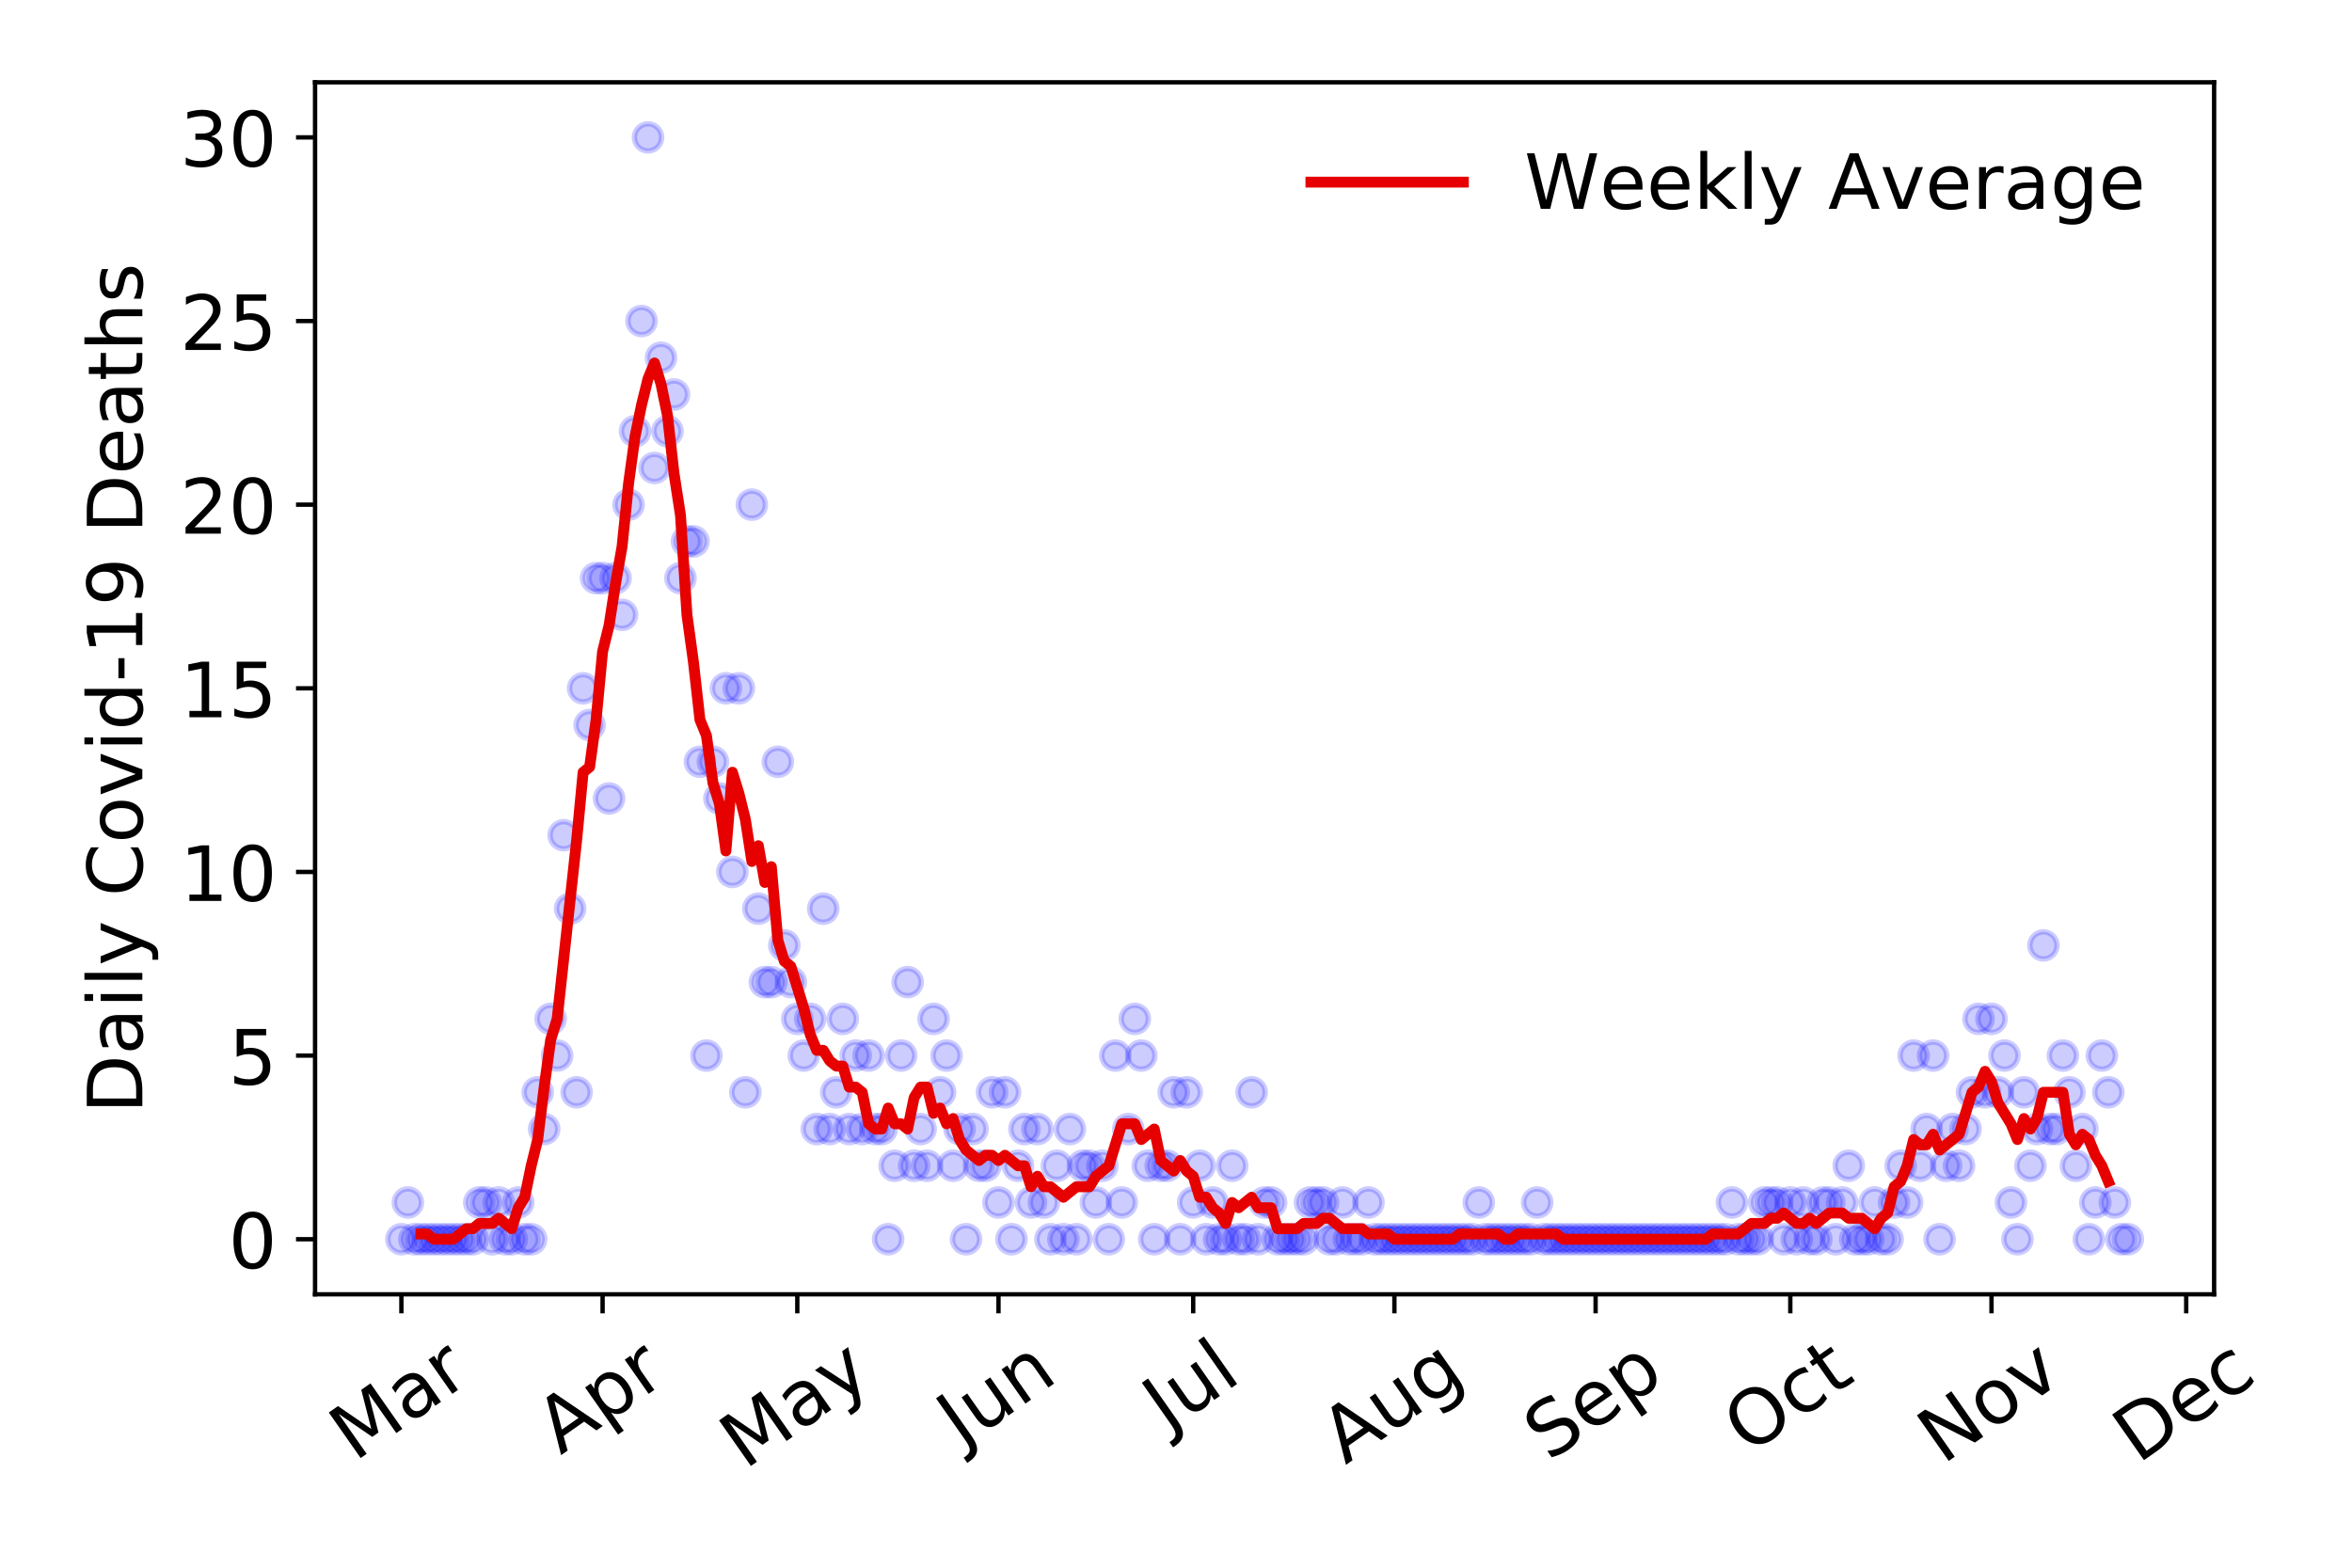 <?xml version="1.0" encoding="utf-8" standalone="no"?>
<!DOCTYPE svg PUBLIC "-//W3C//DTD SVG 1.1//EN"
  "http://www.w3.org/Graphics/SVG/1.1/DTD/svg11.dtd">
<!-- Created with matplotlib (https://matplotlib.org/) -->
<svg height="288pt" version="1.1" viewBox="0 0 432 288" width="432pt" xmlns="http://www.w3.org/2000/svg" xmlns:xlink="http://www.w3.org/1999/xlink">
 <defs>
  <style type="text/css">
*{stroke-linecap:butt;stroke-linejoin:round;}
  </style>
 </defs>
 <g id="figure_1">
  <g id="patch_1">
   <path d="M 0 288 
L 432 288 
L 432 0 
L 0 0 
z
" style="fill:#ffffff;"/>
  </g>
  <g id="axes_1">
   <g id="patch_2">
    <path d="M 57.87 237.778 
L 406.675 237.778 
L 406.675 15.12 
L 57.87 15.12 
z
" style="fill:#ffffff;"/>
   </g>
   <g id="matplotlib.axis_1">
    <g id="xtick_1">
     <g id="line2d_1">
      <defs>
       <path d="M 0 0 
L 0 3.5 
" id="m25730c9c99" style="stroke:#000000;stroke-width:0.8;"/>
      </defs>
      <g>
       <use style="stroke:#000000;stroke-width:0.8;" x="73.725" xlink:href="#m25730c9c99" y="237.778"/>
      </g>
     </g>
     <g id="text_1">
      <!-- Mar -->
      <defs>
       <path d="M 9.812 72.906 
L 24.516 72.906 
L 43.109 23.297 
L 61.812 72.906 
L 76.516 72.906 
L 76.516 0 
L 66.891 0 
L 66.891 64.016 
L 48.094 14.016 
L 38.188 14.016 
L 19.391 64.016 
L 19.391 0 
L 9.812 0 
z
" id="DejaVuSans-77"/>
       <path d="M 34.281 27.484 
Q 23.391 27.484 19.188 25 
Q 14.984 22.516 14.984 16.5 
Q 14.984 11.719 18.141 8.906 
Q 21.297 6.109 26.703 6.109 
Q 34.188 6.109 38.703 11.406 
Q 43.219 16.703 43.219 25.484 
L 43.219 27.484 
z
M 52.203 31.203 
L 52.203 0 
L 43.219 0 
L 43.219 8.297 
Q 40.141 3.328 35.547 0.953 
Q 30.953 -1.422 24.312 -1.422 
Q 15.922 -1.422 10.953 3.297 
Q 6 8.016 6 15.922 
Q 6 25.141 12.172 29.828 
Q 18.359 34.516 30.609 34.516 
L 43.219 34.516 
L 43.219 35.406 
Q 43.219 41.609 39.141 45 
Q 35.062 48.391 27.688 48.391 
Q 23 48.391 18.547 47.266 
Q 14.109 46.141 10.016 43.891 
L 10.016 52.203 
Q 14.938 54.109 19.578 55.047 
Q 24.219 56 28.609 56 
Q 40.484 56 46.344 49.844 
Q 52.203 43.703 52.203 31.203 
z
" id="DejaVuSans-97"/>
       <path d="M 41.109 46.297 
Q 39.594 47.172 37.812 47.578 
Q 36.031 48 33.891 48 
Q 26.266 48 22.188 43.047 
Q 18.109 38.094 18.109 28.812 
L 18.109 0 
L 9.078 0 
L 9.078 54.688 
L 18.109 54.688 
L 18.109 46.188 
Q 20.953 51.172 25.484 53.578 
Q 30.031 56 36.531 56 
Q 37.453 56 38.578 55.875 
Q 39.703 55.766 41.062 55.516 
z
" id="DejaVuSans-114"/>
      </defs>
      <g transform="translate(65.122 268.643)rotate(-35)scale(0.14 -0.14)">
       <use xlink:href="#DejaVuSans-77"/>
       <use x="86.279" xlink:href="#DejaVuSans-97"/>
       <use x="147.559" xlink:href="#DejaVuSans-114"/>
      </g>
     </g>
    </g>
    <g id="xtick_2">
     <g id="line2d_2">
      <g>
       <use style="stroke:#000000;stroke-width:0.8;" x="110.68" xlink:href="#m25730c9c99" y="237.778"/>
      </g>
     </g>
     <g id="text_2">
      <!-- Apr -->
      <defs>
       <path d="M 34.188 63.188 
L 20.797 26.906 
L 47.609 26.906 
z
M 28.609 72.906 
L 39.797 72.906 
L 67.578 0 
L 57.328 0 
L 50.688 18.703 
L 17.828 18.703 
L 11.188 0 
L 0.781 0 
z
" id="DejaVuSans-65"/>
       <path d="M 18.109 8.203 
L 18.109 -20.797 
L 9.078 -20.797 
L 9.078 54.688 
L 18.109 54.688 
L 18.109 46.391 
Q 20.953 51.266 25.266 53.625 
Q 29.594 56 35.594 56 
Q 45.562 56 51.781 48.094 
Q 58.016 40.188 58.016 27.297 
Q 58.016 14.406 51.781 6.484 
Q 45.562 -1.422 35.594 -1.422 
Q 29.594 -1.422 25.266 0.953 
Q 20.953 3.328 18.109 8.203 
z
M 48.688 27.297 
Q 48.688 37.203 44.609 42.844 
Q 40.531 48.484 33.406 48.484 
Q 26.266 48.484 22.188 42.844 
Q 18.109 37.203 18.109 27.297 
Q 18.109 17.391 22.188 11.75 
Q 26.266 6.109 33.406 6.109 
Q 40.531 6.109 44.609 11.75 
Q 48.688 17.391 48.688 27.297 
z
" id="DejaVuSans-112"/>
      </defs>
      <g transform="translate(102.975 267.384)rotate(-35)scale(0.14 -0.14)">
       <use xlink:href="#DejaVuSans-65"/>
       <use x="68.408" xlink:href="#DejaVuSans-112"/>
       <use x="131.885" xlink:href="#DejaVuSans-114"/>
      </g>
     </g>
    </g>
    <g id="xtick_3">
     <g id="line2d_3">
      <g>
       <use style="stroke:#000000;stroke-width:0.8;" x="146.442" xlink:href="#m25730c9c99" y="237.778"/>
      </g>
     </g>
     <g id="text_3">
      <!-- May -->
      <defs>
       <path d="M 32.172 -5.078 
Q 28.375 -14.844 24.75 -17.812 
Q 21.141 -20.797 15.094 -20.797 
L 7.906 -20.797 
L 7.906 -13.281 
L 13.188 -13.281 
Q 16.891 -13.281 18.938 -11.516 
Q 21 -9.766 23.484 -3.219 
L 25.094 0.875 
L 2.984 54.688 
L 12.5 54.688 
L 29.594 11.922 
L 46.688 54.688 
L 56.203 54.688 
z
" id="DejaVuSans-121"/>
      </defs>
      <g transform="translate(136.803 270.094)rotate(-35)scale(0.14 -0.14)">
       <use xlink:href="#DejaVuSans-77"/>
       <use x="86.279" xlink:href="#DejaVuSans-97"/>
       <use x="147.559" xlink:href="#DejaVuSans-121"/>
      </g>
     </g>
    </g>
    <g id="xtick_4">
     <g id="line2d_4">
      <g>
       <use style="stroke:#000000;stroke-width:0.8;" x="183.397" xlink:href="#m25730c9c99" y="237.778"/>
      </g>
     </g>
     <g id="text_4">
      <!-- Jun -->
      <defs>
       <path d="M 9.812 72.906 
L 19.672 72.906 
L 19.672 5.078 
Q 19.672 -8.109 14.672 -14.062 
Q 9.672 -20.016 -1.422 -20.016 
L -5.172 -20.016 
L -5.172 -11.719 
L -2.094 -11.719 
Q 4.438 -11.719 7.125 -8.047 
Q 9.812 -4.391 9.812 5.078 
z
" id="DejaVuSans-74"/>
       <path d="M 8.5 21.578 
L 8.5 54.688 
L 17.484 54.688 
L 17.484 21.922 
Q 17.484 14.156 20.5 10.266 
Q 23.531 6.391 29.594 6.391 
Q 36.859 6.391 41.078 11.031 
Q 45.312 15.672 45.312 23.688 
L 45.312 54.688 
L 54.297 54.688 
L 54.297 0 
L 45.312 0 
L 45.312 8.406 
Q 42.047 3.422 37.719 1 
Q 33.406 -1.422 27.688 -1.422 
Q 18.266 -1.422 13.375 4.438 
Q 8.5 10.297 8.5 21.578 
z
M 31.109 56 
z
" id="DejaVuSans-117"/>
       <path d="M 54.891 33.016 
L 54.891 0 
L 45.906 0 
L 45.906 32.719 
Q 45.906 40.484 42.875 44.328 
Q 39.844 48.188 33.797 48.188 
Q 26.516 48.188 22.312 43.547 
Q 18.109 38.922 18.109 30.906 
L 18.109 0 
L 9.078 0 
L 9.078 54.688 
L 18.109 54.688 
L 18.109 46.188 
Q 21.344 51.125 25.703 53.562 
Q 30.078 56 35.797 56 
Q 45.219 56 50.047 50.172 
Q 54.891 44.344 54.891 33.016 
z
" id="DejaVuSans-110"/>
      </defs>
      <g transform="translate(176.653 266.039)rotate(-35)scale(0.14 -0.14)">
       <use xlink:href="#DejaVuSans-74"/>
       <use x="29.492" xlink:href="#DejaVuSans-117"/>
       <use x="92.871" xlink:href="#DejaVuSans-110"/>
      </g>
     </g>
    </g>
    <g id="xtick_5">
     <g id="line2d_5">
      <g>
       <use style="stroke:#000000;stroke-width:0.8;" x="219.16" xlink:href="#m25730c9c99" y="237.778"/>
      </g>
     </g>
     <g id="text_5">
      <!-- Jul -->
      <defs>
       <path d="M 9.422 75.984 
L 18.406 75.984 
L 18.406 0 
L 9.422 0 
z
" id="DejaVuSans-108"/>
      </defs>
      <g transform="translate(214.457 263.181)rotate(-35)scale(0.14 -0.14)">
       <use xlink:href="#DejaVuSans-74"/>
       <use x="29.492" xlink:href="#DejaVuSans-117"/>
       <use x="92.871" xlink:href="#DejaVuSans-108"/>
      </g>
     </g>
    </g>
    <g id="xtick_6">
     <g id="line2d_6">
      <g>
       <use style="stroke:#000000;stroke-width:0.8;" x="256.114" xlink:href="#m25730c9c99" y="237.778"/>
      </g>
     </g>
     <g id="text_6">
      <!-- Aug -->
      <defs>
       <path d="M 45.406 27.984 
Q 45.406 37.75 41.375 43.109 
Q 37.359 48.484 30.078 48.484 
Q 22.859 48.484 18.828 43.109 
Q 14.797 37.75 14.797 27.984 
Q 14.797 18.266 18.828 12.891 
Q 22.859 7.516 30.078 7.516 
Q 37.359 7.516 41.375 12.891 
Q 45.406 18.266 45.406 27.984 
z
M 54.391 6.781 
Q 54.391 -7.172 48.188 -13.984 
Q 42 -20.797 29.203 -20.797 
Q 24.469 -20.797 20.266 -20.094 
Q 16.062 -19.391 12.109 -17.922 
L 12.109 -9.188 
Q 16.062 -11.328 19.922 -12.344 
Q 23.781 -13.375 27.781 -13.375 
Q 36.625 -13.375 41.016 -8.766 
Q 45.406 -4.156 45.406 5.172 
L 45.406 9.625 
Q 42.625 4.781 38.281 2.391 
Q 33.938 0 27.875 0 
Q 17.828 0 11.672 7.656 
Q 5.516 15.328 5.516 27.984 
Q 5.516 40.672 11.672 48.328 
Q 17.828 56 27.875 56 
Q 33.938 56 38.281 53.609 
Q 42.625 51.219 45.406 46.391 
L 45.406 54.688 
L 54.391 54.688 
z
" id="DejaVuSans-103"/>
      </defs>
      <g transform="translate(247.134 269.172)rotate(-35)scale(0.14 -0.14)">
       <use xlink:href="#DejaVuSans-65"/>
       <use x="68.408" xlink:href="#DejaVuSans-117"/>
       <use x="131.787" xlink:href="#DejaVuSans-103"/>
      </g>
     </g>
    </g>
    <g id="xtick_7">
     <g id="line2d_7">
      <g>
       <use style="stroke:#000000;stroke-width:0.8;" x="293.069" xlink:href="#m25730c9c99" y="237.778"/>
      </g>
     </g>
     <g id="text_7">
      <!-- Sep -->
      <defs>
       <path d="M 53.516 70.516 
L 53.516 60.891 
Q 47.906 63.578 42.922 64.891 
Q 37.938 66.219 33.297 66.219 
Q 25.25 66.219 20.875 63.094 
Q 16.5 59.969 16.5 54.203 
Q 16.5 49.359 19.406 46.891 
Q 22.312 44.438 30.422 42.922 
L 36.375 41.703 
Q 47.406 39.594 52.656 34.297 
Q 57.906 29 57.906 20.125 
Q 57.906 9.516 50.797 4.047 
Q 43.703 -1.422 29.984 -1.422 
Q 24.812 -1.422 18.969 -0.25 
Q 13.141 0.922 6.891 3.219 
L 6.891 13.375 
Q 12.891 10.016 18.656 8.297 
Q 24.422 6.594 29.984 6.594 
Q 38.422 6.594 43.016 9.906 
Q 47.609 13.234 47.609 19.391 
Q 47.609 24.75 44.312 27.781 
Q 41.016 30.812 33.5 32.328 
L 27.484 33.5 
Q 16.453 35.688 11.516 40.375 
Q 6.594 45.062 6.594 53.422 
Q 6.594 63.094 13.406 68.656 
Q 20.219 74.219 32.172 74.219 
Q 37.312 74.219 42.625 73.281 
Q 47.953 72.359 53.516 70.516 
z
" id="DejaVuSans-83"/>
       <path d="M 56.203 29.594 
L 56.203 25.203 
L 14.891 25.203 
Q 15.484 15.922 20.484 11.062 
Q 25.484 6.203 34.422 6.203 
Q 39.594 6.203 44.453 7.469 
Q 49.312 8.734 54.109 11.281 
L 54.109 2.781 
Q 49.266 0.734 44.188 -0.344 
Q 39.109 -1.422 33.891 -1.422 
Q 20.797 -1.422 13.156 6.188 
Q 5.516 13.812 5.516 26.812 
Q 5.516 40.234 12.766 48.109 
Q 20.016 56 32.328 56 
Q 43.359 56 49.781 48.891 
Q 56.203 41.797 56.203 29.594 
z
M 47.219 32.234 
Q 47.125 39.594 43.094 43.984 
Q 39.062 48.391 32.422 48.391 
Q 24.906 48.391 20.391 44.141 
Q 15.875 39.891 15.188 32.172 
z
" id="DejaVuSans-101"/>
      </defs>
      <g transform="translate(284.476 268.629)rotate(-35)scale(0.14 -0.14)">
       <use xlink:href="#DejaVuSans-83"/>
       <use x="63.477" xlink:href="#DejaVuSans-101"/>
       <use x="125" xlink:href="#DejaVuSans-112"/>
      </g>
     </g>
    </g>
    <g id="xtick_8">
     <g id="line2d_8">
      <g>
       <use style="stroke:#000000;stroke-width:0.8;" x="328.832" xlink:href="#m25730c9c99" y="237.778"/>
      </g>
     </g>
     <g id="text_8">
      <!-- Oct -->
      <defs>
       <path d="M 39.406 66.219 
Q 28.656 66.219 22.328 58.203 
Q 16.016 50.203 16.016 36.375 
Q 16.016 22.609 22.328 14.594 
Q 28.656 6.594 39.406 6.594 
Q 50.141 6.594 56.422 14.594 
Q 62.703 22.609 62.703 36.375 
Q 62.703 50.203 56.422 58.203 
Q 50.141 66.219 39.406 66.219 
z
M 39.406 74.219 
Q 54.734 74.219 63.906 63.938 
Q 73.094 53.656 73.094 36.375 
Q 73.094 19.141 63.906 8.859 
Q 54.734 -1.422 39.406 -1.422 
Q 24.031 -1.422 14.812 8.828 
Q 5.609 19.094 5.609 36.375 
Q 5.609 53.656 14.812 63.938 
Q 24.031 74.219 39.406 74.219 
z
" id="DejaVuSans-79"/>
       <path d="M 48.781 52.594 
L 48.781 44.188 
Q 44.969 46.297 41.141 47.344 
Q 37.312 48.391 33.406 48.391 
Q 24.656 48.391 19.812 42.844 
Q 14.984 37.312 14.984 27.297 
Q 14.984 17.281 19.812 11.734 
Q 24.656 6.203 33.406 6.203 
Q 37.312 6.203 41.141 7.25 
Q 44.969 8.297 48.781 10.406 
L 48.781 2.094 
Q 45.016 0.344 40.984 -0.531 
Q 36.969 -1.422 32.422 -1.422 
Q 20.062 -1.422 12.781 6.344 
Q 5.516 14.109 5.516 27.297 
Q 5.516 40.672 12.859 48.328 
Q 20.219 56 33.016 56 
Q 37.156 56 41.109 55.141 
Q 45.062 54.297 48.781 52.594 
z
" id="DejaVuSans-99"/>
       <path d="M 18.312 70.219 
L 18.312 54.688 
L 36.812 54.688 
L 36.812 47.703 
L 18.312 47.703 
L 18.312 18.016 
Q 18.312 11.328 20.141 9.422 
Q 21.969 7.516 27.594 7.516 
L 36.812 7.516 
L 36.812 0 
L 27.594 0 
Q 17.188 0 13.234 3.875 
Q 9.281 7.766 9.281 18.016 
L 9.281 47.703 
L 2.688 47.703 
L 2.688 54.688 
L 9.281 54.688 
L 9.281 70.219 
z
" id="DejaVuSans-116"/>
      </defs>
      <g transform="translate(321.133 267.377)rotate(-35)scale(0.14 -0.14)">
       <use xlink:href="#DejaVuSans-79"/>
       <use x="78.711" xlink:href="#DejaVuSans-99"/>
       <use x="133.691" xlink:href="#DejaVuSans-116"/>
      </g>
     </g>
    </g>
    <g id="xtick_9">
     <g id="line2d_9">
      <g>
       <use style="stroke:#000000;stroke-width:0.8;" x="365.787" xlink:href="#m25730c9c99" y="237.778"/>
      </g>
     </g>
     <g id="text_9">
      <!-- Nov -->
      <defs>
       <path d="M 9.812 72.906 
L 23.094 72.906 
L 55.422 11.922 
L 55.422 72.906 
L 64.984 72.906 
L 64.984 0 
L 51.703 0 
L 19.391 60.984 
L 19.391 0 
L 9.812 0 
z
" id="DejaVuSans-78"/>
       <path d="M 30.609 48.391 
Q 23.391 48.391 19.188 42.75 
Q 14.984 37.109 14.984 27.297 
Q 14.984 17.484 19.156 11.844 
Q 23.344 6.203 30.609 6.203 
Q 37.797 6.203 41.984 11.859 
Q 46.188 17.531 46.188 27.297 
Q 46.188 37.016 41.984 42.703 
Q 37.797 48.391 30.609 48.391 
z
M 30.609 56 
Q 42.328 56 49.016 48.375 
Q 55.719 40.766 55.719 27.297 
Q 55.719 13.875 49.016 6.219 
Q 42.328 -1.422 30.609 -1.422 
Q 18.844 -1.422 12.172 6.219 
Q 5.516 13.875 5.516 27.297 
Q 5.516 40.766 12.172 48.375 
Q 18.844 56 30.609 56 
z
" id="DejaVuSans-111"/>
       <path d="M 2.984 54.688 
L 12.5 54.688 
L 29.594 8.797 
L 46.688 54.688 
L 56.203 54.688 
L 35.688 0 
L 23.484 0 
z
" id="DejaVuSans-118"/>
      </defs>
      <g transform="translate(356.81 269.166)rotate(-35)scale(0.14 -0.14)">
       <use xlink:href="#DejaVuSans-78"/>
       <use x="74.805" xlink:href="#DejaVuSans-111"/>
       <use x="135.986" xlink:href="#DejaVuSans-118"/>
      </g>
     </g>
    </g>
    <g id="xtick_10">
     <g id="line2d_10">
      <g>
       <use style="stroke:#000000;stroke-width:0.8;" x="401.549" xlink:href="#m25730c9c99" y="237.778"/>
      </g>
     </g>
     <g id="text_10">
      <!-- Dec -->
      <defs>
       <path d="M 19.672 64.797 
L 19.672 8.109 
L 31.594 8.109 
Q 46.688 8.109 53.688 14.938 
Q 60.688 21.781 60.688 36.531 
Q 60.688 51.172 53.688 57.984 
Q 46.688 64.797 31.594 64.797 
z
M 9.812 72.906 
L 30.078 72.906 
Q 51.266 72.906 61.172 64.094 
Q 71.094 55.281 71.094 36.531 
Q 71.094 17.672 61.125 8.828 
Q 51.172 0 30.078 0 
L 9.812 0 
z
" id="DejaVuSans-68"/>
      </defs>
      <g transform="translate(392.669 269.032)rotate(-35)scale(0.14 -0.14)">
       <use xlink:href="#DejaVuSans-68"/>
       <use x="77.002" xlink:href="#DejaVuSans-101"/>
       <use x="138.525" xlink:href="#DejaVuSans-99"/>
      </g>
     </g>
    </g>
   </g>
   <g id="matplotlib.axis_2">
    <g id="ytick_1">
     <g id="line2d_11">
      <defs>
       <path d="M 0 0 
L -3.5 0 
" id="mdf93d3656c" style="stroke:#000000;stroke-width:0.8;"/>
      </defs>
      <g>
       <use style="stroke:#000000;stroke-width:0.8;" x="57.87" xlink:href="#mdf93d3656c" y="227.657"/>
      </g>
     </g>
     <g id="text_11">
      <!-- 0 -->
      <defs>
       <path d="M 31.781 66.406 
Q 24.172 66.406 20.328 58.906 
Q 16.5 51.422 16.5 36.375 
Q 16.5 21.391 20.328 13.891 
Q 24.172 6.391 31.781 6.391 
Q 39.453 6.391 43.281 13.891 
Q 47.125 21.391 47.125 36.375 
Q 47.125 51.422 43.281 58.906 
Q 39.453 66.406 31.781 66.406 
z
M 31.781 74.219 
Q 44.047 74.219 50.516 64.516 
Q 56.984 54.828 56.984 36.375 
Q 56.984 17.969 50.516 8.266 
Q 44.047 -1.422 31.781 -1.422 
Q 19.531 -1.422 13.062 8.266 
Q 6.594 17.969 6.594 36.375 
Q 6.594 54.828 13.062 64.516 
Q 19.531 74.219 31.781 74.219 
z
" id="DejaVuSans-48"/>
      </defs>
      <g transform="translate(41.962 232.976)scale(0.14 -0.14)">
       <use xlink:href="#DejaVuSans-48"/>
      </g>
     </g>
    </g>
    <g id="ytick_2">
     <g id="line2d_12">
      <g>
       <use style="stroke:#000000;stroke-width:0.8;" x="57.87" xlink:href="#mdf93d3656c" y="193.921"/>
      </g>
     </g>
     <g id="text_12">
      <!-- 5 -->
      <defs>
       <path d="M 10.797 72.906 
L 49.516 72.906 
L 49.516 64.594 
L 19.828 64.594 
L 19.828 46.734 
Q 21.969 47.469 24.109 47.828 
Q 26.266 48.188 28.422 48.188 
Q 40.625 48.188 47.75 41.5 
Q 54.891 34.812 54.891 23.391 
Q 54.891 11.625 47.562 5.094 
Q 40.234 -1.422 26.906 -1.422 
Q 22.312 -1.422 17.547 -0.641 
Q 12.797 0.141 7.719 1.703 
L 7.719 11.625 
Q 12.109 9.234 16.797 8.062 
Q 21.484 6.891 26.703 6.891 
Q 35.156 6.891 40.078 11.328 
Q 45.016 15.766 45.016 23.391 
Q 45.016 31 40.078 35.438 
Q 35.156 39.891 26.703 39.891 
Q 22.75 39.891 18.812 39.016 
Q 14.891 38.141 10.797 36.281 
z
" id="DejaVuSans-53"/>
      </defs>
      <g transform="translate(41.962 199.24)scale(0.14 -0.14)">
       <use xlink:href="#DejaVuSans-53"/>
      </g>
     </g>
    </g>
    <g id="ytick_3">
     <g id="line2d_13">
      <g>
       <use style="stroke:#000000;stroke-width:0.8;" x="57.87" xlink:href="#mdf93d3656c" y="160.185"/>
      </g>
     </g>
     <g id="text_13">
      <!-- 10 -->
      <defs>
       <path d="M 12.406 8.297 
L 28.516 8.297 
L 28.516 63.922 
L 10.984 60.406 
L 10.984 69.391 
L 28.422 72.906 
L 38.281 72.906 
L 38.281 8.297 
L 54.391 8.297 
L 54.391 0 
L 12.406 0 
z
" id="DejaVuSans-49"/>
      </defs>
      <g transform="translate(33.055 165.504)scale(0.14 -0.14)">
       <use xlink:href="#DejaVuSans-49"/>
       <use x="63.623" xlink:href="#DejaVuSans-48"/>
      </g>
     </g>
    </g>
    <g id="ytick_4">
     <g id="line2d_14">
      <g>
       <use style="stroke:#000000;stroke-width:0.8;" x="57.87" xlink:href="#mdf93d3656c" y="126.449"/>
      </g>
     </g>
     <g id="text_14">
      <!-- 15 -->
      <g transform="translate(33.055 131.768)scale(0.14 -0.14)">
       <use xlink:href="#DejaVuSans-49"/>
       <use x="63.623" xlink:href="#DejaVuSans-53"/>
      </g>
     </g>
    </g>
    <g id="ytick_5">
     <g id="line2d_15">
      <g>
       <use style="stroke:#000000;stroke-width:0.8;" x="57.87" xlink:href="#mdf93d3656c" y="92.713"/>
      </g>
     </g>
     <g id="text_15">
      <!-- 20 -->
      <defs>
       <path d="M 19.188 8.297 
L 53.609 8.297 
L 53.609 0 
L 7.328 0 
L 7.328 8.297 
Q 12.938 14.109 22.625 23.891 
Q 32.328 33.688 34.812 36.531 
Q 39.547 41.844 41.422 45.531 
Q 43.312 49.219 43.312 52.781 
Q 43.312 58.594 39.234 62.25 
Q 35.156 65.922 28.609 65.922 
Q 23.969 65.922 18.812 64.312 
Q 13.672 62.703 7.812 59.422 
L 7.812 69.391 
Q 13.766 71.781 18.938 73 
Q 24.125 74.219 28.422 74.219 
Q 39.75 74.219 46.484 68.547 
Q 53.219 62.891 53.219 53.422 
Q 53.219 48.922 51.531 44.891 
Q 49.859 40.875 45.406 35.406 
Q 44.188 33.984 37.641 27.219 
Q 31.109 20.453 19.188 8.297 
z
" id="DejaVuSans-50"/>
      </defs>
      <g transform="translate(33.055 98.032)scale(0.14 -0.14)">
       <use xlink:href="#DejaVuSans-50"/>
       <use x="63.623" xlink:href="#DejaVuSans-48"/>
      </g>
     </g>
    </g>
    <g id="ytick_6">
     <g id="line2d_16">
      <g>
       <use style="stroke:#000000;stroke-width:0.8;" x="57.87" xlink:href="#mdf93d3656c" y="58.977"/>
      </g>
     </g>
     <g id="text_16">
      <!-- 25 -->
      <g transform="translate(33.055 64.296)scale(0.14 -0.14)">
       <use xlink:href="#DejaVuSans-50"/>
       <use x="63.623" xlink:href="#DejaVuSans-53"/>
      </g>
     </g>
    </g>
    <g id="ytick_7">
     <g id="line2d_17">
      <g>
       <use style="stroke:#000000;stroke-width:0.8;" x="57.87" xlink:href="#mdf93d3656c" y="25.241"/>
      </g>
     </g>
     <g id="text_17">
      <!-- 30 -->
      <defs>
       <path d="M 40.578 39.312 
Q 47.656 37.797 51.625 33 
Q 55.609 28.219 55.609 21.188 
Q 55.609 10.406 48.188 4.484 
Q 40.766 -1.422 27.094 -1.422 
Q 22.516 -1.422 17.656 -0.516 
Q 12.797 0.391 7.625 2.203 
L 7.625 11.719 
Q 11.719 9.328 16.594 8.109 
Q 21.484 6.891 26.812 6.891 
Q 36.078 6.891 40.938 10.547 
Q 45.797 14.203 45.797 21.188 
Q 45.797 27.641 41.281 31.266 
Q 36.766 34.906 28.719 34.906 
L 20.219 34.906 
L 20.219 43.016 
L 29.109 43.016 
Q 36.375 43.016 40.234 45.922 
Q 44.094 48.828 44.094 54.297 
Q 44.094 59.906 40.109 62.906 
Q 36.141 65.922 28.719 65.922 
Q 24.656 65.922 20.016 65.031 
Q 15.375 64.156 9.812 62.312 
L 9.812 71.094 
Q 15.438 72.656 20.344 73.438 
Q 25.25 74.219 29.594 74.219 
Q 40.828 74.219 47.359 69.109 
Q 53.906 64.016 53.906 55.328 
Q 53.906 49.266 50.438 45.094 
Q 46.969 40.922 40.578 39.312 
z
" id="DejaVuSans-51"/>
      </defs>
      <g transform="translate(33.055 30.56)scale(0.14 -0.14)">
       <use xlink:href="#DejaVuSans-51"/>
       <use x="63.623" xlink:href="#DejaVuSans-48"/>
      </g>
     </g>
    </g>
    <g id="text_18">
     <!-- Daily Covid-19 Deaths -->
     <defs>
      <path d="M 9.422 54.688 
L 18.406 54.688 
L 18.406 0 
L 9.422 0 
z
M 9.422 75.984 
L 18.406 75.984 
L 18.406 64.594 
L 9.422 64.594 
z
" id="DejaVuSans-105"/>
      <path id="DejaVuSans-32"/>
      <path d="M 64.406 67.281 
L 64.406 56.891 
Q 59.422 61.531 53.781 63.812 
Q 48.141 66.109 41.797 66.109 
Q 29.297 66.109 22.656 58.469 
Q 16.016 50.828 16.016 36.375 
Q 16.016 21.969 22.656 14.328 
Q 29.297 6.688 41.797 6.688 
Q 48.141 6.688 53.781 8.984 
Q 59.422 11.281 64.406 15.922 
L 64.406 5.609 
Q 59.234 2.094 53.438 0.328 
Q 47.656 -1.422 41.219 -1.422 
Q 24.656 -1.422 15.125 8.703 
Q 5.609 18.844 5.609 36.375 
Q 5.609 53.953 15.125 64.078 
Q 24.656 74.219 41.219 74.219 
Q 47.75 74.219 53.531 72.484 
Q 59.328 70.75 64.406 67.281 
z
" id="DejaVuSans-67"/>
      <path d="M 45.406 46.391 
L 45.406 75.984 
L 54.391 75.984 
L 54.391 0 
L 45.406 0 
L 45.406 8.203 
Q 42.578 3.328 38.25 0.953 
Q 33.938 -1.422 27.875 -1.422 
Q 17.969 -1.422 11.734 6.484 
Q 5.516 14.406 5.516 27.297 
Q 5.516 40.188 11.734 48.094 
Q 17.969 56 27.875 56 
Q 33.938 56 38.25 53.625 
Q 42.578 51.266 45.406 46.391 
z
M 14.797 27.297 
Q 14.797 17.391 18.875 11.75 
Q 22.953 6.109 30.078 6.109 
Q 37.203 6.109 41.297 11.75 
Q 45.406 17.391 45.406 27.297 
Q 45.406 37.203 41.297 42.844 
Q 37.203 48.484 30.078 48.484 
Q 22.953 48.484 18.875 42.844 
Q 14.797 37.203 14.797 27.297 
z
" id="DejaVuSans-100"/>
      <path d="M 4.891 31.391 
L 31.203 31.391 
L 31.203 23.391 
L 4.891 23.391 
z
" id="DejaVuSans-45"/>
      <path d="M 10.984 1.516 
L 10.984 10.5 
Q 14.703 8.734 18.5 7.812 
Q 22.312 6.891 25.984 6.891 
Q 35.75 6.891 40.891 13.453 
Q 46.047 20.016 46.781 33.406 
Q 43.953 29.203 39.594 26.953 
Q 35.25 24.703 29.984 24.703 
Q 19.047 24.703 12.672 31.312 
Q 6.297 37.938 6.297 49.422 
Q 6.297 60.641 12.938 67.422 
Q 19.578 74.219 30.609 74.219 
Q 43.266 74.219 49.922 64.516 
Q 56.594 54.828 56.594 36.375 
Q 56.594 19.141 48.406 8.859 
Q 40.234 -1.422 26.422 -1.422 
Q 22.703 -1.422 18.891 -0.688 
Q 15.094 0.047 10.984 1.516 
z
M 30.609 32.422 
Q 37.25 32.422 41.125 36.953 
Q 45.016 41.5 45.016 49.422 
Q 45.016 57.281 41.125 61.844 
Q 37.25 66.406 30.609 66.406 
Q 23.969 66.406 20.094 61.844 
Q 16.219 57.281 16.219 49.422 
Q 16.219 41.5 20.094 36.953 
Q 23.969 32.422 30.609 32.422 
z
" id="DejaVuSans-57"/>
      <path d="M 54.891 33.016 
L 54.891 0 
L 45.906 0 
L 45.906 32.719 
Q 45.906 40.484 42.875 44.328 
Q 39.844 48.188 33.797 48.188 
Q 26.516 48.188 22.312 43.547 
Q 18.109 38.922 18.109 30.906 
L 18.109 0 
L 9.078 0 
L 9.078 75.984 
L 18.109 75.984 
L 18.109 46.188 
Q 21.344 51.125 25.703 53.562 
Q 30.078 56 35.797 56 
Q 45.219 56 50.047 50.172 
Q 54.891 44.344 54.891 33.016 
z
" id="DejaVuSans-104"/>
      <path d="M 44.281 53.078 
L 44.281 44.578 
Q 40.484 46.531 36.375 47.5 
Q 32.281 48.484 27.875 48.484 
Q 21.188 48.484 17.844 46.438 
Q 14.5 44.391 14.5 40.281 
Q 14.5 37.156 16.891 35.375 
Q 19.281 33.594 26.516 31.984 
L 29.594 31.297 
Q 39.156 29.25 43.188 25.516 
Q 47.219 21.781 47.219 15.094 
Q 47.219 7.469 41.188 3.016 
Q 35.156 -1.422 24.609 -1.422 
Q 20.219 -1.422 15.453 -0.562 
Q 10.688 0.297 5.422 2 
L 5.422 11.281 
Q 10.406 8.688 15.234 7.391 
Q 20.062 6.109 24.812 6.109 
Q 31.156 6.109 34.562 8.281 
Q 37.984 10.453 37.984 14.406 
Q 37.984 18.062 35.516 20.016 
Q 33.062 21.969 24.703 23.781 
L 21.578 24.516 
Q 13.234 26.266 9.516 29.906 
Q 5.812 33.547 5.812 39.891 
Q 5.812 47.609 11.281 51.797 
Q 16.75 56 26.812 56 
Q 31.781 56 36.172 55.266 
Q 40.578 54.547 44.281 53.078 
z
" id="DejaVuSans-115"/>
     </defs>
     <g transform="translate(26.143 204.56)rotate(-90)scale(0.14 -0.14)">
      <use xlink:href="#DejaVuSans-68"/>
      <use x="77.002" xlink:href="#DejaVuSans-97"/>
      <use x="138.281" xlink:href="#DejaVuSans-105"/>
      <use x="166.064" xlink:href="#DejaVuSans-108"/>
      <use x="193.848" xlink:href="#DejaVuSans-121"/>
      <use x="253.027" xlink:href="#DejaVuSans-32"/>
      <use x="284.814" xlink:href="#DejaVuSans-67"/>
      <use x="354.639" xlink:href="#DejaVuSans-111"/>
      <use x="415.82" xlink:href="#DejaVuSans-118"/>
      <use x="475" xlink:href="#DejaVuSans-105"/>
      <use x="502.783" xlink:href="#DejaVuSans-100"/>
      <use x="566.26" xlink:href="#DejaVuSans-45"/>
      <use x="602.344" xlink:href="#DejaVuSans-49"/>
      <use x="665.967" xlink:href="#DejaVuSans-57"/>
      <use x="729.59" xlink:href="#DejaVuSans-32"/>
      <use x="761.377" xlink:href="#DejaVuSans-68"/>
      <use x="838.379" xlink:href="#DejaVuSans-101"/>
      <use x="899.902" xlink:href="#DejaVuSans-97"/>
      <use x="961.182" xlink:href="#DejaVuSans-116"/>
      <use x="1000.391" xlink:href="#DejaVuSans-104"/>
      <use x="1063.77" xlink:href="#DejaVuSans-115"/>
     </g>
    </g>
   </g>
   <g id="line2d_18">
    <defs>
     <path d="M 0 2.5 
C 0.663 2.5 1.299 2.237 1.768 1.768 
C 2.237 1.299 2.5 0.663 2.5 0 
C 2.5 -0.663 2.237 -1.299 1.768 -1.768 
C 1.299 -2.237 0.663 -2.5 0 -2.5 
C -0.663 -2.5 -1.299 -2.237 -1.768 -1.768 
C -2.237 -1.299 -2.5 -0.663 -2.5 0 
C -2.5 0.663 -2.237 1.299 -1.768 1.768 
C -1.299 2.237 -0.663 2.5 0 2.5 
z
" id="m407f88a2b7" style="stroke:#0000ff;stroke-opacity:0.2;"/>
    </defs>
    <g clip-path="url(#p92c663fb8c)">
     <use style="fill:#0000ff;fill-opacity:0.2;stroke:#0000ff;stroke-opacity:0.2;" x="73.725" xlink:href="#m407f88a2b7" y="227.657"/>
     <use style="fill:#0000ff;fill-opacity:0.2;stroke:#0000ff;stroke-opacity:0.2;" x="74.917" xlink:href="#m407f88a2b7" y="220.91"/>
     <use style="fill:#0000ff;fill-opacity:0.2;stroke:#0000ff;stroke-opacity:0.2;" x="76.109" xlink:href="#m407f88a2b7" y="227.657"/>
     <use style="fill:#0000ff;fill-opacity:0.2;stroke:#0000ff;stroke-opacity:0.2;" x="77.301" xlink:href="#m407f88a2b7" y="227.657"/>
     <use style="fill:#0000ff;fill-opacity:0.2;stroke:#0000ff;stroke-opacity:0.2;" x="78.493" xlink:href="#m407f88a2b7" y="227.657"/>
     <use style="fill:#0000ff;fill-opacity:0.2;stroke:#0000ff;stroke-opacity:0.2;" x="79.685" xlink:href="#m407f88a2b7" y="227.657"/>
     <use style="fill:#0000ff;fill-opacity:0.2;stroke:#0000ff;stroke-opacity:0.2;" x="80.877" xlink:href="#m407f88a2b7" y="227.657"/>
     <use style="fill:#0000ff;fill-opacity:0.2;stroke:#0000ff;stroke-opacity:0.2;" x="82.069" xlink:href="#m407f88a2b7" y="227.657"/>
     <use style="fill:#0000ff;fill-opacity:0.2;stroke:#0000ff;stroke-opacity:0.2;" x="83.262" xlink:href="#m407f88a2b7" y="227.657"/>
     <use style="fill:#0000ff;fill-opacity:0.2;stroke:#0000ff;stroke-opacity:0.2;" x="84.454" xlink:href="#m407f88a2b7" y="227.657"/>
     <use style="fill:#0000ff;fill-opacity:0.2;stroke:#0000ff;stroke-opacity:0.2;" x="85.646" xlink:href="#m407f88a2b7" y="227.657"/>
     <use style="fill:#0000ff;fill-opacity:0.2;stroke:#0000ff;stroke-opacity:0.2;" x="86.838" xlink:href="#m407f88a2b7" y="227.657"/>
     <use style="fill:#0000ff;fill-opacity:0.2;stroke:#0000ff;stroke-opacity:0.2;" x="88.03" xlink:href="#m407f88a2b7" y="220.91"/>
     <use style="fill:#0000ff;fill-opacity:0.2;stroke:#0000ff;stroke-opacity:0.2;" x="89.222" xlink:href="#m407f88a2b7" y="220.91"/>
     <use style="fill:#0000ff;fill-opacity:0.2;stroke:#0000ff;stroke-opacity:0.2;" x="90.414" xlink:href="#m407f88a2b7" y="227.657"/>
     <use style="fill:#0000ff;fill-opacity:0.2;stroke:#0000ff;stroke-opacity:0.2;" x="91.606" xlink:href="#m407f88a2b7" y="220.91"/>
     <use style="fill:#0000ff;fill-opacity:0.2;stroke:#0000ff;stroke-opacity:0.2;" x="92.798" xlink:href="#m407f88a2b7" y="227.657"/>
     <use style="fill:#0000ff;fill-opacity:0.2;stroke:#0000ff;stroke-opacity:0.2;" x="93.99" xlink:href="#m407f88a2b7" y="227.657"/>
     <use style="fill:#0000ff;fill-opacity:0.2;stroke:#0000ff;stroke-opacity:0.2;" x="95.182" xlink:href="#m407f88a2b7" y="220.91"/>
     <use style="fill:#0000ff;fill-opacity:0.2;stroke:#0000ff;stroke-opacity:0.2;" x="96.374" xlink:href="#m407f88a2b7" y="227.657"/>
     <use style="fill:#0000ff;fill-opacity:0.2;stroke:#0000ff;stroke-opacity:0.2;" x="97.567" xlink:href="#m407f88a2b7" y="227.657"/>
     <use style="fill:#0000ff;fill-opacity:0.2;stroke:#0000ff;stroke-opacity:0.2;" x="98.759" xlink:href="#m407f88a2b7" y="200.668"/>
     <use style="fill:#0000ff;fill-opacity:0.2;stroke:#0000ff;stroke-opacity:0.2;" x="99.951" xlink:href="#m407f88a2b7" y="207.416"/>
     <use style="fill:#0000ff;fill-opacity:0.2;stroke:#0000ff;stroke-opacity:0.2;" x="101.143" xlink:href="#m407f88a2b7" y="187.174"/>
     <use style="fill:#0000ff;fill-opacity:0.2;stroke:#0000ff;stroke-opacity:0.2;" x="102.335" xlink:href="#m407f88a2b7" y="193.921"/>
     <use style="fill:#0000ff;fill-opacity:0.2;stroke:#0000ff;stroke-opacity:0.2;" x="103.527" xlink:href="#m407f88a2b7" y="153.438"/>
     <use style="fill:#0000ff;fill-opacity:0.2;stroke:#0000ff;stroke-opacity:0.2;" x="104.719" xlink:href="#m407f88a2b7" y="166.932"/>
     <use style="fill:#0000ff;fill-opacity:0.2;stroke:#0000ff;stroke-opacity:0.2;" x="105.911" xlink:href="#m407f88a2b7" y="200.668"/>
     <use style="fill:#0000ff;fill-opacity:0.2;stroke:#0000ff;stroke-opacity:0.2;" x="107.103" xlink:href="#m407f88a2b7" y="126.449"/>
     <use style="fill:#0000ff;fill-opacity:0.2;stroke:#0000ff;stroke-opacity:0.2;" x="108.295" xlink:href="#m407f88a2b7" y="133.196"/>
     <use style="fill:#0000ff;fill-opacity:0.2;stroke:#0000ff;stroke-opacity:0.2;" x="109.487" xlink:href="#m407f88a2b7" y="106.207"/>
     <use style="fill:#0000ff;fill-opacity:0.2;stroke:#0000ff;stroke-opacity:0.2;" x="110.68" xlink:href="#m407f88a2b7" y="106.207"/>
     <use style="fill:#0000ff;fill-opacity:0.2;stroke:#0000ff;stroke-opacity:0.2;" x="111.872" xlink:href="#m407f88a2b7" y="146.691"/>
     <use style="fill:#0000ff;fill-opacity:0.2;stroke:#0000ff;stroke-opacity:0.2;" x="113.064" xlink:href="#m407f88a2b7" y="106.207"/>
     <use style="fill:#0000ff;fill-opacity:0.2;stroke:#0000ff;stroke-opacity:0.2;" x="114.256" xlink:href="#m407f88a2b7" y="112.955"/>
     <use style="fill:#0000ff;fill-opacity:0.2;stroke:#0000ff;stroke-opacity:0.2;" x="115.448" xlink:href="#m407f88a2b7" y="92.713"/>
     <use style="fill:#0000ff;fill-opacity:0.2;stroke:#0000ff;stroke-opacity:0.2;" x="116.64" xlink:href="#m407f88a2b7" y="79.219"/>
     <use style="fill:#0000ff;fill-opacity:0.2;stroke:#0000ff;stroke-opacity:0.2;" x="117.832" xlink:href="#m407f88a2b7" y="58.977"/>
     <use style="fill:#0000ff;fill-opacity:0.2;stroke:#0000ff;stroke-opacity:0.2;" x="119.024" xlink:href="#m407f88a2b7" y="25.241"/>
     <use style="fill:#0000ff;fill-opacity:0.2;stroke:#0000ff;stroke-opacity:0.2;" x="120.216" xlink:href="#m407f88a2b7" y="85.966"/>
     <use style="fill:#0000ff;fill-opacity:0.2;stroke:#0000ff;stroke-opacity:0.2;" x="121.408" xlink:href="#m407f88a2b7" y="65.724"/>
     <use style="fill:#0000ff;fill-opacity:0.2;stroke:#0000ff;stroke-opacity:0.2;" x="122.6" xlink:href="#m407f88a2b7" y="79.219"/>
     <use style="fill:#0000ff;fill-opacity:0.2;stroke:#0000ff;stroke-opacity:0.2;" x="123.793" xlink:href="#m407f88a2b7" y="72.471"/>
     <use style="fill:#0000ff;fill-opacity:0.2;stroke:#0000ff;stroke-opacity:0.2;" x="124.985" xlink:href="#m407f88a2b7" y="106.207"/>
     <use style="fill:#0000ff;fill-opacity:0.2;stroke:#0000ff;stroke-opacity:0.2;" x="126.177" xlink:href="#m407f88a2b7" y="99.46"/>
     <use style="fill:#0000ff;fill-opacity:0.2;stroke:#0000ff;stroke-opacity:0.2;" x="127.369" xlink:href="#m407f88a2b7" y="99.46"/>
     <use style="fill:#0000ff;fill-opacity:0.2;stroke:#0000ff;stroke-opacity:0.2;" x="128.561" xlink:href="#m407f88a2b7" y="139.944"/>
     <use style="fill:#0000ff;fill-opacity:0.2;stroke:#0000ff;stroke-opacity:0.2;" x="129.753" xlink:href="#m407f88a2b7" y="193.921"/>
     <use style="fill:#0000ff;fill-opacity:0.2;stroke:#0000ff;stroke-opacity:0.2;" x="130.945" xlink:href="#m407f88a2b7" y="139.944"/>
     <use style="fill:#0000ff;fill-opacity:0.2;stroke:#0000ff;stroke-opacity:0.2;" x="132.137" xlink:href="#m407f88a2b7" y="146.691"/>
     <use style="fill:#0000ff;fill-opacity:0.2;stroke:#0000ff;stroke-opacity:0.2;" x="133.329" xlink:href="#m407f88a2b7" y="126.449"/>
     <use style="fill:#0000ff;fill-opacity:0.2;stroke:#0000ff;stroke-opacity:0.2;" x="134.521" xlink:href="#m407f88a2b7" y="160.185"/>
     <use style="fill:#0000ff;fill-opacity:0.2;stroke:#0000ff;stroke-opacity:0.2;" x="135.713" xlink:href="#m407f88a2b7" y="126.449"/>
     <use style="fill:#0000ff;fill-opacity:0.2;stroke:#0000ff;stroke-opacity:0.2;" x="136.906" xlink:href="#m407f88a2b7" y="200.668"/>
     <use style="fill:#0000ff;fill-opacity:0.2;stroke:#0000ff;stroke-opacity:0.2;" x="138.098" xlink:href="#m407f88a2b7" y="92.713"/>
     <use style="fill:#0000ff;fill-opacity:0.2;stroke:#0000ff;stroke-opacity:0.2;" x="139.29" xlink:href="#m407f88a2b7" y="166.932"/>
     <use style="fill:#0000ff;fill-opacity:0.2;stroke:#0000ff;stroke-opacity:0.2;" x="140.482" xlink:href="#m407f88a2b7" y="180.427"/>
     <use style="fill:#0000ff;fill-opacity:0.2;stroke:#0000ff;stroke-opacity:0.2;" x="141.674" xlink:href="#m407f88a2b7" y="180.427"/>
     <use style="fill:#0000ff;fill-opacity:0.2;stroke:#0000ff;stroke-opacity:0.2;" x="142.866" xlink:href="#m407f88a2b7" y="139.944"/>
     <use style="fill:#0000ff;fill-opacity:0.2;stroke:#0000ff;stroke-opacity:0.2;" x="144.058" xlink:href="#m407f88a2b7" y="173.68"/>
     <use style="fill:#0000ff;fill-opacity:0.2;stroke:#0000ff;stroke-opacity:0.2;" x="145.25" xlink:href="#m407f88a2b7" y="180.427"/>
     <use style="fill:#0000ff;fill-opacity:0.2;stroke:#0000ff;stroke-opacity:0.2;" x="146.442" xlink:href="#m407f88a2b7" y="187.174"/>
     <use style="fill:#0000ff;fill-opacity:0.2;stroke:#0000ff;stroke-opacity:0.2;" x="147.634" xlink:href="#m407f88a2b7" y="193.921"/>
     <use style="fill:#0000ff;fill-opacity:0.2;stroke:#0000ff;stroke-opacity:0.2;" x="148.826" xlink:href="#m407f88a2b7" y="187.174"/>
     <use style="fill:#0000ff;fill-opacity:0.2;stroke:#0000ff;stroke-opacity:0.2;" x="150.019" xlink:href="#m407f88a2b7" y="207.416"/>
     <use style="fill:#0000ff;fill-opacity:0.2;stroke:#0000ff;stroke-opacity:0.2;" x="151.211" xlink:href="#m407f88a2b7" y="166.932"/>
     <use style="fill:#0000ff;fill-opacity:0.2;stroke:#0000ff;stroke-opacity:0.2;" x="152.403" xlink:href="#m407f88a2b7" y="207.416"/>
     <use style="fill:#0000ff;fill-opacity:0.2;stroke:#0000ff;stroke-opacity:0.2;" x="153.595" xlink:href="#m407f88a2b7" y="200.668"/>
     <use style="fill:#0000ff;fill-opacity:0.2;stroke:#0000ff;stroke-opacity:0.2;" x="154.787" xlink:href="#m407f88a2b7" y="187.174"/>
     <use style="fill:#0000ff;fill-opacity:0.2;stroke:#0000ff;stroke-opacity:0.2;" x="155.979" xlink:href="#m407f88a2b7" y="207.416"/>
     <use style="fill:#0000ff;fill-opacity:0.2;stroke:#0000ff;stroke-opacity:0.2;" x="157.171" xlink:href="#m407f88a2b7" y="193.921"/>
     <use style="fill:#0000ff;fill-opacity:0.2;stroke:#0000ff;stroke-opacity:0.2;" x="158.363" xlink:href="#m407f88a2b7" y="207.416"/>
     <use style="fill:#0000ff;fill-opacity:0.2;stroke:#0000ff;stroke-opacity:0.2;" x="159.555" xlink:href="#m407f88a2b7" y="193.921"/>
     <use style="fill:#0000ff;fill-opacity:0.2;stroke:#0000ff;stroke-opacity:0.2;" x="160.747" xlink:href="#m407f88a2b7" y="207.416"/>
     <use style="fill:#0000ff;fill-opacity:0.2;stroke:#0000ff;stroke-opacity:0.2;" x="161.939" xlink:href="#m407f88a2b7" y="207.416"/>
     <use style="fill:#0000ff;fill-opacity:0.2;stroke:#0000ff;stroke-opacity:0.2;" x="163.131" xlink:href="#m407f88a2b7" y="227.657"/>
     <use style="fill:#0000ff;fill-opacity:0.2;stroke:#0000ff;stroke-opacity:0.2;" x="164.324" xlink:href="#m407f88a2b7" y="214.163"/>
     <use style="fill:#0000ff;fill-opacity:0.2;stroke:#0000ff;stroke-opacity:0.2;" x="165.516" xlink:href="#m407f88a2b7" y="193.921"/>
     <use style="fill:#0000ff;fill-opacity:0.2;stroke:#0000ff;stroke-opacity:0.2;" x="166.708" xlink:href="#m407f88a2b7" y="180.427"/>
     <use style="fill:#0000ff;fill-opacity:0.2;stroke:#0000ff;stroke-opacity:0.2;" x="167.9" xlink:href="#m407f88a2b7" y="214.163"/>
     <use style="fill:#0000ff;fill-opacity:0.2;stroke:#0000ff;stroke-opacity:0.2;" x="169.092" xlink:href="#m407f88a2b7" y="207.416"/>
     <use style="fill:#0000ff;fill-opacity:0.2;stroke:#0000ff;stroke-opacity:0.2;" x="170.284" xlink:href="#m407f88a2b7" y="214.163"/>
     <use style="fill:#0000ff;fill-opacity:0.2;stroke:#0000ff;stroke-opacity:0.2;" x="171.476" xlink:href="#m407f88a2b7" y="187.174"/>
     <use style="fill:#0000ff;fill-opacity:0.2;stroke:#0000ff;stroke-opacity:0.2;" x="172.668" xlink:href="#m407f88a2b7" y="200.668"/>
     <use style="fill:#0000ff;fill-opacity:0.2;stroke:#0000ff;stroke-opacity:0.2;" x="173.86" xlink:href="#m407f88a2b7" y="193.921"/>
     <use style="fill:#0000ff;fill-opacity:0.2;stroke:#0000ff;stroke-opacity:0.2;" x="175.052" xlink:href="#m407f88a2b7" y="214.163"/>
     <use style="fill:#0000ff;fill-opacity:0.2;stroke:#0000ff;stroke-opacity:0.2;" x="176.244" xlink:href="#m407f88a2b7" y="207.416"/>
     <use style="fill:#0000ff;fill-opacity:0.2;stroke:#0000ff;stroke-opacity:0.2;" x="177.437" xlink:href="#m407f88a2b7" y="227.657"/>
     <use style="fill:#0000ff;fill-opacity:0.2;stroke:#0000ff;stroke-opacity:0.2;" x="178.629" xlink:href="#m407f88a2b7" y="207.416"/>
     <use style="fill:#0000ff;fill-opacity:0.2;stroke:#0000ff;stroke-opacity:0.2;" x="179.821" xlink:href="#m407f88a2b7" y="214.163"/>
     <use style="fill:#0000ff;fill-opacity:0.2;stroke:#0000ff;stroke-opacity:0.2;" x="181.013" xlink:href="#m407f88a2b7" y="214.163"/>
     <use style="fill:#0000ff;fill-opacity:0.2;stroke:#0000ff;stroke-opacity:0.2;" x="182.205" xlink:href="#m407f88a2b7" y="200.668"/>
     <use style="fill:#0000ff;fill-opacity:0.2;stroke:#0000ff;stroke-opacity:0.2;" x="183.397" xlink:href="#m407f88a2b7" y="220.91"/>
     <use style="fill:#0000ff;fill-opacity:0.2;stroke:#0000ff;stroke-opacity:0.2;" x="184.589" xlink:href="#m407f88a2b7" y="200.668"/>
     <use style="fill:#0000ff;fill-opacity:0.2;stroke:#0000ff;stroke-opacity:0.2;" x="185.781" xlink:href="#m407f88a2b7" y="227.657"/>
     <use style="fill:#0000ff;fill-opacity:0.2;stroke:#0000ff;stroke-opacity:0.2;" x="186.973" xlink:href="#m407f88a2b7" y="214.163"/>
     <use style="fill:#0000ff;fill-opacity:0.2;stroke:#0000ff;stroke-opacity:0.2;" x="188.165" xlink:href="#m407f88a2b7" y="207.416"/>
     <use style="fill:#0000ff;fill-opacity:0.2;stroke:#0000ff;stroke-opacity:0.2;" x="189.357" xlink:href="#m407f88a2b7" y="220.91"/>
     <use style="fill:#0000ff;fill-opacity:0.2;stroke:#0000ff;stroke-opacity:0.2;" x="190.55" xlink:href="#m407f88a2b7" y="207.416"/>
     <use style="fill:#0000ff;fill-opacity:0.2;stroke:#0000ff;stroke-opacity:0.2;" x="191.742" xlink:href="#m407f88a2b7" y="220.91"/>
     <use style="fill:#0000ff;fill-opacity:0.2;stroke:#0000ff;stroke-opacity:0.2;" x="192.934" xlink:href="#m407f88a2b7" y="227.657"/>
     <use style="fill:#0000ff;fill-opacity:0.2;stroke:#0000ff;stroke-opacity:0.2;" x="194.126" xlink:href="#m407f88a2b7" y="214.163"/>
     <use style="fill:#0000ff;fill-opacity:0.2;stroke:#0000ff;stroke-opacity:0.2;" x="195.318" xlink:href="#m407f88a2b7" y="227.657"/>
     <use style="fill:#0000ff;fill-opacity:0.2;stroke:#0000ff;stroke-opacity:0.2;" x="196.51" xlink:href="#m407f88a2b7" y="207.416"/>
     <use style="fill:#0000ff;fill-opacity:0.2;stroke:#0000ff;stroke-opacity:0.2;" x="197.702" xlink:href="#m407f88a2b7" y="227.657"/>
     <use style="fill:#0000ff;fill-opacity:0.2;stroke:#0000ff;stroke-opacity:0.2;" x="198.894" xlink:href="#m407f88a2b7" y="214.163"/>
     <use style="fill:#0000ff;fill-opacity:0.2;stroke:#0000ff;stroke-opacity:0.2;" x="200.086" xlink:href="#m407f88a2b7" y="214.163"/>
     <use style="fill:#0000ff;fill-opacity:0.2;stroke:#0000ff;stroke-opacity:0.2;" x="201.278" xlink:href="#m407f88a2b7" y="220.91"/>
     <use style="fill:#0000ff;fill-opacity:0.2;stroke:#0000ff;stroke-opacity:0.2;" x="202.47" xlink:href="#m407f88a2b7" y="214.163"/>
     <use style="fill:#0000ff;fill-opacity:0.2;stroke:#0000ff;stroke-opacity:0.2;" x="203.663" xlink:href="#m407f88a2b7" y="227.657"/>
     <use style="fill:#0000ff;fill-opacity:0.2;stroke:#0000ff;stroke-opacity:0.2;" x="204.855" xlink:href="#m407f88a2b7" y="193.921"/>
     <use style="fill:#0000ff;fill-opacity:0.2;stroke:#0000ff;stroke-opacity:0.2;" x="206.047" xlink:href="#m407f88a2b7" y="220.91"/>
     <use style="fill:#0000ff;fill-opacity:0.2;stroke:#0000ff;stroke-opacity:0.2;" x="207.239" xlink:href="#m407f88a2b7" y="207.416"/>
     <use style="fill:#0000ff;fill-opacity:0.2;stroke:#0000ff;stroke-opacity:0.2;" x="208.431" xlink:href="#m407f88a2b7" y="187.174"/>
     <use style="fill:#0000ff;fill-opacity:0.2;stroke:#0000ff;stroke-opacity:0.2;" x="209.623" xlink:href="#m407f88a2b7" y="193.921"/>
     <use style="fill:#0000ff;fill-opacity:0.2;stroke:#0000ff;stroke-opacity:0.2;" x="210.815" xlink:href="#m407f88a2b7" y="214.163"/>
     <use style="fill:#0000ff;fill-opacity:0.2;stroke:#0000ff;stroke-opacity:0.2;" x="212.007" xlink:href="#m407f88a2b7" y="227.657"/>
     <use style="fill:#0000ff;fill-opacity:0.2;stroke:#0000ff;stroke-opacity:0.2;" x="213.199" xlink:href="#m407f88a2b7" y="214.163"/>
     <use style="fill:#0000ff;fill-opacity:0.2;stroke:#0000ff;stroke-opacity:0.2;" x="214.391" xlink:href="#m407f88a2b7" y="214.163"/>
     <use style="fill:#0000ff;fill-opacity:0.2;stroke:#0000ff;stroke-opacity:0.2;" x="215.583" xlink:href="#m407f88a2b7" y="200.668"/>
     <use style="fill:#0000ff;fill-opacity:0.2;stroke:#0000ff;stroke-opacity:0.2;" x="216.776" xlink:href="#m407f88a2b7" y="227.657"/>
     <use style="fill:#0000ff;fill-opacity:0.2;stroke:#0000ff;stroke-opacity:0.2;" x="217.968" xlink:href="#m407f88a2b7" y="200.668"/>
     <use style="fill:#0000ff;fill-opacity:0.2;stroke:#0000ff;stroke-opacity:0.2;" x="219.16" xlink:href="#m407f88a2b7" y="220.91"/>
     <use style="fill:#0000ff;fill-opacity:0.2;stroke:#0000ff;stroke-opacity:0.2;" x="220.352" xlink:href="#m407f88a2b7" y="214.163"/>
     <use style="fill:#0000ff;fill-opacity:0.2;stroke:#0000ff;stroke-opacity:0.2;" x="221.544" xlink:href="#m407f88a2b7" y="227.657"/>
     <use style="fill:#0000ff;fill-opacity:0.2;stroke:#0000ff;stroke-opacity:0.2;" x="222.736" xlink:href="#m407f88a2b7" y="220.91"/>
     <use style="fill:#0000ff;fill-opacity:0.2;stroke:#0000ff;stroke-opacity:0.2;" x="223.928" xlink:href="#m407f88a2b7" y="227.657"/>
     <use style="fill:#0000ff;fill-opacity:0.2;stroke:#0000ff;stroke-opacity:0.2;" x="225.12" xlink:href="#m407f88a2b7" y="227.657"/>
     <use style="fill:#0000ff;fill-opacity:0.2;stroke:#0000ff;stroke-opacity:0.2;" x="226.312" xlink:href="#m407f88a2b7" y="214.163"/>
     <use style="fill:#0000ff;fill-opacity:0.2;stroke:#0000ff;stroke-opacity:0.2;" x="227.504" xlink:href="#m407f88a2b7" y="227.657"/>
     <use style="fill:#0000ff;fill-opacity:0.2;stroke:#0000ff;stroke-opacity:0.2;" x="228.696" xlink:href="#m407f88a2b7" y="227.657"/>
     <use style="fill:#0000ff;fill-opacity:0.2;stroke:#0000ff;stroke-opacity:0.2;" x="229.889" xlink:href="#m407f88a2b7" y="200.668"/>
     <use style="fill:#0000ff;fill-opacity:0.2;stroke:#0000ff;stroke-opacity:0.2;" x="231.081" xlink:href="#m407f88a2b7" y="227.657"/>
     <use style="fill:#0000ff;fill-opacity:0.2;stroke:#0000ff;stroke-opacity:0.2;" x="232.273" xlink:href="#m407f88a2b7" y="220.91"/>
     <use style="fill:#0000ff;fill-opacity:0.2;stroke:#0000ff;stroke-opacity:0.2;" x="233.465" xlink:href="#m407f88a2b7" y="220.91"/>
     <use style="fill:#0000ff;fill-opacity:0.2;stroke:#0000ff;stroke-opacity:0.2;" x="234.657" xlink:href="#m407f88a2b7" y="227.657"/>
     <use style="fill:#0000ff;fill-opacity:0.2;stroke:#0000ff;stroke-opacity:0.2;" x="235.849" xlink:href="#m407f88a2b7" y="227.657"/>
     <use style="fill:#0000ff;fill-opacity:0.2;stroke:#0000ff;stroke-opacity:0.2;" x="237.041" xlink:href="#m407f88a2b7" y="227.657"/>
     <use style="fill:#0000ff;fill-opacity:0.2;stroke:#0000ff;stroke-opacity:0.2;" x="238.233" xlink:href="#m407f88a2b7" y="227.657"/>
     <use style="fill:#0000ff;fill-opacity:0.2;stroke:#0000ff;stroke-opacity:0.2;" x="239.425" xlink:href="#m407f88a2b7" y="227.657"/>
     <use style="fill:#0000ff;fill-opacity:0.2;stroke:#0000ff;stroke-opacity:0.2;" x="240.617" xlink:href="#m407f88a2b7" y="220.91"/>
     <use style="fill:#0000ff;fill-opacity:0.2;stroke:#0000ff;stroke-opacity:0.2;" x="241.809" xlink:href="#m407f88a2b7" y="220.91"/>
     <use style="fill:#0000ff;fill-opacity:0.2;stroke:#0000ff;stroke-opacity:0.2;" x="243.001" xlink:href="#m407f88a2b7" y="220.91"/>
     <use style="fill:#0000ff;fill-opacity:0.2;stroke:#0000ff;stroke-opacity:0.2;" x="244.194" xlink:href="#m407f88a2b7" y="227.657"/>
     <use style="fill:#0000ff;fill-opacity:0.2;stroke:#0000ff;stroke-opacity:0.2;" x="245.386" xlink:href="#m407f88a2b7" y="227.657"/>
     <use style="fill:#0000ff;fill-opacity:0.2;stroke:#0000ff;stroke-opacity:0.2;" x="246.578" xlink:href="#m407f88a2b7" y="220.91"/>
     <use style="fill:#0000ff;fill-opacity:0.2;stroke:#0000ff;stroke-opacity:0.2;" x="247.77" xlink:href="#m407f88a2b7" y="227.657"/>
     <use style="fill:#0000ff;fill-opacity:0.2;stroke:#0000ff;stroke-opacity:0.2;" x="248.962" xlink:href="#m407f88a2b7" y="227.657"/>
     <use style="fill:#0000ff;fill-opacity:0.2;stroke:#0000ff;stroke-opacity:0.2;" x="250.154" xlink:href="#m407f88a2b7" y="227.657"/>
     <use style="fill:#0000ff;fill-opacity:0.2;stroke:#0000ff;stroke-opacity:0.2;" x="251.346" xlink:href="#m407f88a2b7" y="220.91"/>
     <use style="fill:#0000ff;fill-opacity:0.2;stroke:#0000ff;stroke-opacity:0.2;" x="252.538" xlink:href="#m407f88a2b7" y="227.657"/>
     <use style="fill:#0000ff;fill-opacity:0.2;stroke:#0000ff;stroke-opacity:0.2;" x="253.73" xlink:href="#m407f88a2b7" y="227.657"/>
     <use style="fill:#0000ff;fill-opacity:0.2;stroke:#0000ff;stroke-opacity:0.2;" x="254.922" xlink:href="#m407f88a2b7" y="227.657"/>
     <use style="fill:#0000ff;fill-opacity:0.2;stroke:#0000ff;stroke-opacity:0.2;" x="256.114" xlink:href="#m407f88a2b7" y="227.657"/>
     <use style="fill:#0000ff;fill-opacity:0.2;stroke:#0000ff;stroke-opacity:0.2;" x="257.307" xlink:href="#m407f88a2b7" y="227.657"/>
     <use style="fill:#0000ff;fill-opacity:0.2;stroke:#0000ff;stroke-opacity:0.2;" x="258.499" xlink:href="#m407f88a2b7" y="227.657"/>
     <use style="fill:#0000ff;fill-opacity:0.2;stroke:#0000ff;stroke-opacity:0.2;" x="259.691" xlink:href="#m407f88a2b7" y="227.657"/>
     <use style="fill:#0000ff;fill-opacity:0.2;stroke:#0000ff;stroke-opacity:0.2;" x="260.883" xlink:href="#m407f88a2b7" y="227.657"/>
     <use style="fill:#0000ff;fill-opacity:0.2;stroke:#0000ff;stroke-opacity:0.2;" x="262.075" xlink:href="#m407f88a2b7" y="227.657"/>
     <use style="fill:#0000ff;fill-opacity:0.2;stroke:#0000ff;stroke-opacity:0.2;" x="263.267" xlink:href="#m407f88a2b7" y="227.657"/>
     <use style="fill:#0000ff;fill-opacity:0.2;stroke:#0000ff;stroke-opacity:0.2;" x="264.459" xlink:href="#m407f88a2b7" y="227.657"/>
     <use style="fill:#0000ff;fill-opacity:0.2;stroke:#0000ff;stroke-opacity:0.2;" x="265.651" xlink:href="#m407f88a2b7" y="227.657"/>
     <use style="fill:#0000ff;fill-opacity:0.2;stroke:#0000ff;stroke-opacity:0.2;" x="266.843" xlink:href="#m407f88a2b7" y="227.657"/>
     <use style="fill:#0000ff;fill-opacity:0.2;stroke:#0000ff;stroke-opacity:0.2;" x="268.035" xlink:href="#m407f88a2b7" y="227.657"/>
     <use style="fill:#0000ff;fill-opacity:0.2;stroke:#0000ff;stroke-opacity:0.2;" x="269.227" xlink:href="#m407f88a2b7" y="227.657"/>
     <use style="fill:#0000ff;fill-opacity:0.2;stroke:#0000ff;stroke-opacity:0.2;" x="270.42" xlink:href="#m407f88a2b7" y="227.657"/>
     <use style="fill:#0000ff;fill-opacity:0.2;stroke:#0000ff;stroke-opacity:0.2;" x="271.612" xlink:href="#m407f88a2b7" y="220.91"/>
     <use style="fill:#0000ff;fill-opacity:0.2;stroke:#0000ff;stroke-opacity:0.2;" x="272.804" xlink:href="#m407f88a2b7" y="227.657"/>
     <use style="fill:#0000ff;fill-opacity:0.2;stroke:#0000ff;stroke-opacity:0.2;" x="273.996" xlink:href="#m407f88a2b7" y="227.657"/>
     <use style="fill:#0000ff;fill-opacity:0.2;stroke:#0000ff;stroke-opacity:0.2;" x="275.188" xlink:href="#m407f88a2b7" y="227.657"/>
     <use style="fill:#0000ff;fill-opacity:0.2;stroke:#0000ff;stroke-opacity:0.2;" x="276.38" xlink:href="#m407f88a2b7" y="227.657"/>
     <use style="fill:#0000ff;fill-opacity:0.2;stroke:#0000ff;stroke-opacity:0.2;" x="277.572" xlink:href="#m407f88a2b7" y="227.657"/>
     <use style="fill:#0000ff;fill-opacity:0.2;stroke:#0000ff;stroke-opacity:0.2;" x="278.764" xlink:href="#m407f88a2b7" y="227.657"/>
     <use style="fill:#0000ff;fill-opacity:0.2;stroke:#0000ff;stroke-opacity:0.2;" x="279.956" xlink:href="#m407f88a2b7" y="227.657"/>
     <use style="fill:#0000ff;fill-opacity:0.2;stroke:#0000ff;stroke-opacity:0.2;" x="281.148" xlink:href="#m407f88a2b7" y="227.657"/>
     <use style="fill:#0000ff;fill-opacity:0.2;stroke:#0000ff;stroke-opacity:0.2;" x="282.34" xlink:href="#m407f88a2b7" y="220.91"/>
     <use style="fill:#0000ff;fill-opacity:0.2;stroke:#0000ff;stroke-opacity:0.2;" x="283.533" xlink:href="#m407f88a2b7" y="227.657"/>
     <use style="fill:#0000ff;fill-opacity:0.2;stroke:#0000ff;stroke-opacity:0.2;" x="284.725" xlink:href="#m407f88a2b7" y="227.657"/>
     <use style="fill:#0000ff;fill-opacity:0.2;stroke:#0000ff;stroke-opacity:0.2;" x="285.917" xlink:href="#m407f88a2b7" y="227.657"/>
     <use style="fill:#0000ff;fill-opacity:0.2;stroke:#0000ff;stroke-opacity:0.2;" x="287.109" xlink:href="#m407f88a2b7" y="227.657"/>
     <use style="fill:#0000ff;fill-opacity:0.2;stroke:#0000ff;stroke-opacity:0.2;" x="288.301" xlink:href="#m407f88a2b7" y="227.657"/>
     <use style="fill:#0000ff;fill-opacity:0.2;stroke:#0000ff;stroke-opacity:0.2;" x="289.493" xlink:href="#m407f88a2b7" y="227.657"/>
     <use style="fill:#0000ff;fill-opacity:0.2;stroke:#0000ff;stroke-opacity:0.2;" x="290.685" xlink:href="#m407f88a2b7" y="227.657"/>
     <use style="fill:#0000ff;fill-opacity:0.2;stroke:#0000ff;stroke-opacity:0.2;" x="291.877" xlink:href="#m407f88a2b7" y="227.657"/>
     <use style="fill:#0000ff;fill-opacity:0.2;stroke:#0000ff;stroke-opacity:0.2;" x="293.069" xlink:href="#m407f88a2b7" y="227.657"/>
     <use style="fill:#0000ff;fill-opacity:0.2;stroke:#0000ff;stroke-opacity:0.2;" x="294.261" xlink:href="#m407f88a2b7" y="227.657"/>
     <use style="fill:#0000ff;fill-opacity:0.2;stroke:#0000ff;stroke-opacity:0.2;" x="295.453" xlink:href="#m407f88a2b7" y="227.657"/>
     <use style="fill:#0000ff;fill-opacity:0.2;stroke:#0000ff;stroke-opacity:0.2;" x="296.646" xlink:href="#m407f88a2b7" y="227.657"/>
     <use style="fill:#0000ff;fill-opacity:0.2;stroke:#0000ff;stroke-opacity:0.2;" x="297.838" xlink:href="#m407f88a2b7" y="227.657"/>
     <use style="fill:#0000ff;fill-opacity:0.2;stroke:#0000ff;stroke-opacity:0.2;" x="299.03" xlink:href="#m407f88a2b7" y="227.657"/>
     <use style="fill:#0000ff;fill-opacity:0.2;stroke:#0000ff;stroke-opacity:0.2;" x="300.222" xlink:href="#m407f88a2b7" y="227.657"/>
     <use style="fill:#0000ff;fill-opacity:0.2;stroke:#0000ff;stroke-opacity:0.2;" x="301.414" xlink:href="#m407f88a2b7" y="227.657"/>
     <use style="fill:#0000ff;fill-opacity:0.2;stroke:#0000ff;stroke-opacity:0.2;" x="302.606" xlink:href="#m407f88a2b7" y="227.657"/>
     <use style="fill:#0000ff;fill-opacity:0.2;stroke:#0000ff;stroke-opacity:0.2;" x="303.798" xlink:href="#m407f88a2b7" y="227.657"/>
     <use style="fill:#0000ff;fill-opacity:0.2;stroke:#0000ff;stroke-opacity:0.2;" x="304.99" xlink:href="#m407f88a2b7" y="227.657"/>
     <use style="fill:#0000ff;fill-opacity:0.2;stroke:#0000ff;stroke-opacity:0.2;" x="306.182" xlink:href="#m407f88a2b7" y="227.657"/>
     <use style="fill:#0000ff;fill-opacity:0.2;stroke:#0000ff;stroke-opacity:0.2;" x="307.374" xlink:href="#m407f88a2b7" y="227.657"/>
     <use style="fill:#0000ff;fill-opacity:0.2;stroke:#0000ff;stroke-opacity:0.2;" x="308.566" xlink:href="#m407f88a2b7" y="227.657"/>
     <use style="fill:#0000ff;fill-opacity:0.2;stroke:#0000ff;stroke-opacity:0.2;" x="309.759" xlink:href="#m407f88a2b7" y="227.657"/>
     <use style="fill:#0000ff;fill-opacity:0.2;stroke:#0000ff;stroke-opacity:0.2;" x="310.951" xlink:href="#m407f88a2b7" y="227.657"/>
     <use style="fill:#0000ff;fill-opacity:0.2;stroke:#0000ff;stroke-opacity:0.2;" x="312.143" xlink:href="#m407f88a2b7" y="227.657"/>
     <use style="fill:#0000ff;fill-opacity:0.2;stroke:#0000ff;stroke-opacity:0.2;" x="313.335" xlink:href="#m407f88a2b7" y="227.657"/>
     <use style="fill:#0000ff;fill-opacity:0.2;stroke:#0000ff;stroke-opacity:0.2;" x="314.527" xlink:href="#m407f88a2b7" y="227.657"/>
     <use style="fill:#0000ff;fill-opacity:0.2;stroke:#0000ff;stroke-opacity:0.2;" x="315.719" xlink:href="#m407f88a2b7" y="227.657"/>
     <use style="fill:#0000ff;fill-opacity:0.2;stroke:#0000ff;stroke-opacity:0.2;" x="316.911" xlink:href="#m407f88a2b7" y="227.657"/>
     <use style="fill:#0000ff;fill-opacity:0.2;stroke:#0000ff;stroke-opacity:0.2;" x="318.103" xlink:href="#m407f88a2b7" y="220.91"/>
     <use style="fill:#0000ff;fill-opacity:0.2;stroke:#0000ff;stroke-opacity:0.2;" x="319.295" xlink:href="#m407f88a2b7" y="227.657"/>
     <use style="fill:#0000ff;fill-opacity:0.2;stroke:#0000ff;stroke-opacity:0.2;" x="320.487" xlink:href="#m407f88a2b7" y="227.657"/>
     <use style="fill:#0000ff;fill-opacity:0.2;stroke:#0000ff;stroke-opacity:0.2;" x="321.679" xlink:href="#m407f88a2b7" y="227.657"/>
     <use style="fill:#0000ff;fill-opacity:0.2;stroke:#0000ff;stroke-opacity:0.2;" x="322.871" xlink:href="#m407f88a2b7" y="227.657"/>
     <use style="fill:#0000ff;fill-opacity:0.2;stroke:#0000ff;stroke-opacity:0.2;" x="324.064" xlink:href="#m407f88a2b7" y="220.91"/>
     <use style="fill:#0000ff;fill-opacity:0.2;stroke:#0000ff;stroke-opacity:0.2;" x="325.256" xlink:href="#m407f88a2b7" y="220.91"/>
     <use style="fill:#0000ff;fill-opacity:0.2;stroke:#0000ff;stroke-opacity:0.2;" x="326.448" xlink:href="#m407f88a2b7" y="220.91"/>
     <use style="fill:#0000ff;fill-opacity:0.2;stroke:#0000ff;stroke-opacity:0.2;" x="327.64" xlink:href="#m407f88a2b7" y="227.657"/>
     <use style="fill:#0000ff;fill-opacity:0.2;stroke:#0000ff;stroke-opacity:0.2;" x="328.832" xlink:href="#m407f88a2b7" y="220.91"/>
     <use style="fill:#0000ff;fill-opacity:0.2;stroke:#0000ff;stroke-opacity:0.2;" x="330.024" xlink:href="#m407f88a2b7" y="227.657"/>
     <use style="fill:#0000ff;fill-opacity:0.2;stroke:#0000ff;stroke-opacity:0.2;" x="331.216" xlink:href="#m407f88a2b7" y="220.91"/>
     <use style="fill:#0000ff;fill-opacity:0.2;stroke:#0000ff;stroke-opacity:0.2;" x="332.408" xlink:href="#m407f88a2b7" y="227.657"/>
     <use style="fill:#0000ff;fill-opacity:0.2;stroke:#0000ff;stroke-opacity:0.2;" x="333.6" xlink:href="#m407f88a2b7" y="227.657"/>
     <use style="fill:#0000ff;fill-opacity:0.2;stroke:#0000ff;stroke-opacity:0.2;" x="334.792" xlink:href="#m407f88a2b7" y="220.91"/>
     <use style="fill:#0000ff;fill-opacity:0.2;stroke:#0000ff;stroke-opacity:0.2;" x="335.984" xlink:href="#m407f88a2b7" y="220.91"/>
     <use style="fill:#0000ff;fill-opacity:0.2;stroke:#0000ff;stroke-opacity:0.2;" x="337.177" xlink:href="#m407f88a2b7" y="227.657"/>
     <use style="fill:#0000ff;fill-opacity:0.2;stroke:#0000ff;stroke-opacity:0.2;" x="338.369" xlink:href="#m407f88a2b7" y="220.91"/>
     <use style="fill:#0000ff;fill-opacity:0.2;stroke:#0000ff;stroke-opacity:0.2;" x="339.561" xlink:href="#m407f88a2b7" y="214.163"/>
     <use style="fill:#0000ff;fill-opacity:0.2;stroke:#0000ff;stroke-opacity:0.2;" x="340.753" xlink:href="#m407f88a2b7" y="227.657"/>
     <use style="fill:#0000ff;fill-opacity:0.2;stroke:#0000ff;stroke-opacity:0.2;" x="341.945" xlink:href="#m407f88a2b7" y="227.657"/>
     <use style="fill:#0000ff;fill-opacity:0.2;stroke:#0000ff;stroke-opacity:0.2;" x="343.137" xlink:href="#m407f88a2b7" y="227.657"/>
     <use style="fill:#0000ff;fill-opacity:0.2;stroke:#0000ff;stroke-opacity:0.2;" x="344.329" xlink:href="#m407f88a2b7" y="220.91"/>
     <use style="fill:#0000ff;fill-opacity:0.2;stroke:#0000ff;stroke-opacity:0.2;" x="345.521" xlink:href="#m407f88a2b7" y="227.657"/>
     <use style="fill:#0000ff;fill-opacity:0.2;stroke:#0000ff;stroke-opacity:0.2;" x="346.713" xlink:href="#m407f88a2b7" y="227.657"/>
     <use style="fill:#0000ff;fill-opacity:0.2;stroke:#0000ff;stroke-opacity:0.2;" x="347.905" xlink:href="#m407f88a2b7" y="220.91"/>
     <use style="fill:#0000ff;fill-opacity:0.2;stroke:#0000ff;stroke-opacity:0.2;" x="349.097" xlink:href="#m407f88a2b7" y="214.163"/>
     <use style="fill:#0000ff;fill-opacity:0.2;stroke:#0000ff;stroke-opacity:0.2;" x="350.29" xlink:href="#m407f88a2b7" y="220.91"/>
     <use style="fill:#0000ff;fill-opacity:0.2;stroke:#0000ff;stroke-opacity:0.2;" x="351.482" xlink:href="#m407f88a2b7" y="193.921"/>
     <use style="fill:#0000ff;fill-opacity:0.2;stroke:#0000ff;stroke-opacity:0.2;" x="352.674" xlink:href="#m407f88a2b7" y="214.163"/>
     <use style="fill:#0000ff;fill-opacity:0.2;stroke:#0000ff;stroke-opacity:0.2;" x="353.866" xlink:href="#m407f88a2b7" y="207.416"/>
     <use style="fill:#0000ff;fill-opacity:0.2;stroke:#0000ff;stroke-opacity:0.2;" x="355.058" xlink:href="#m407f88a2b7" y="193.921"/>
     <use style="fill:#0000ff;fill-opacity:0.2;stroke:#0000ff;stroke-opacity:0.2;" x="356.25" xlink:href="#m407f88a2b7" y="227.657"/>
     <use style="fill:#0000ff;fill-opacity:0.2;stroke:#0000ff;stroke-opacity:0.2;" x="357.442" xlink:href="#m407f88a2b7" y="214.163"/>
     <use style="fill:#0000ff;fill-opacity:0.2;stroke:#0000ff;stroke-opacity:0.2;" x="358.634" xlink:href="#m407f88a2b7" y="207.416"/>
     <use style="fill:#0000ff;fill-opacity:0.2;stroke:#0000ff;stroke-opacity:0.2;" x="359.826" xlink:href="#m407f88a2b7" y="214.163"/>
     <use style="fill:#0000ff;fill-opacity:0.2;stroke:#0000ff;stroke-opacity:0.2;" x="361.018" xlink:href="#m407f88a2b7" y="207.416"/>
     <use style="fill:#0000ff;fill-opacity:0.2;stroke:#0000ff;stroke-opacity:0.2;" x="362.21" xlink:href="#m407f88a2b7" y="200.668"/>
     <use style="fill:#0000ff;fill-opacity:0.2;stroke:#0000ff;stroke-opacity:0.2;" x="363.403" xlink:href="#m407f88a2b7" y="187.174"/>
     <use style="fill:#0000ff;fill-opacity:0.2;stroke:#0000ff;stroke-opacity:0.2;" x="364.595" xlink:href="#m407f88a2b7" y="200.668"/>
     <use style="fill:#0000ff;fill-opacity:0.2;stroke:#0000ff;stroke-opacity:0.2;" x="365.787" xlink:href="#m407f88a2b7" y="187.174"/>
     <use style="fill:#0000ff;fill-opacity:0.2;stroke:#0000ff;stroke-opacity:0.2;" x="366.979" xlink:href="#m407f88a2b7" y="200.668"/>
     <use style="fill:#0000ff;fill-opacity:0.2;stroke:#0000ff;stroke-opacity:0.2;" x="368.171" xlink:href="#m407f88a2b7" y="193.921"/>
     <use style="fill:#0000ff;fill-opacity:0.2;stroke:#0000ff;stroke-opacity:0.2;" x="369.363" xlink:href="#m407f88a2b7" y="220.91"/>
     <use style="fill:#0000ff;fill-opacity:0.2;stroke:#0000ff;stroke-opacity:0.2;" x="370.555" xlink:href="#m407f88a2b7" y="227.657"/>
     <use style="fill:#0000ff;fill-opacity:0.2;stroke:#0000ff;stroke-opacity:0.2;" x="371.747" xlink:href="#m407f88a2b7" y="200.668"/>
     <use style="fill:#0000ff;fill-opacity:0.2;stroke:#0000ff;stroke-opacity:0.2;" x="372.939" xlink:href="#m407f88a2b7" y="214.163"/>
     <use style="fill:#0000ff;fill-opacity:0.2;stroke:#0000ff;stroke-opacity:0.2;" x="374.131" xlink:href="#m407f88a2b7" y="207.416"/>
     <use style="fill:#0000ff;fill-opacity:0.2;stroke:#0000ff;stroke-opacity:0.2;" x="375.323" xlink:href="#m407f88a2b7" y="173.68"/>
     <use style="fill:#0000ff;fill-opacity:0.2;stroke:#0000ff;stroke-opacity:0.2;" x="376.516" xlink:href="#m407f88a2b7" y="207.416"/>
     <use style="fill:#0000ff;fill-opacity:0.2;stroke:#0000ff;stroke-opacity:0.2;" x="377.708" xlink:href="#m407f88a2b7" y="207.416"/>
     <use style="fill:#0000ff;fill-opacity:0.2;stroke:#0000ff;stroke-opacity:0.2;" x="378.9" xlink:href="#m407f88a2b7" y="193.921"/>
     <use style="fill:#0000ff;fill-opacity:0.2;stroke:#0000ff;stroke-opacity:0.2;" x="380.092" xlink:href="#m407f88a2b7" y="200.668"/>
     <use style="fill:#0000ff;fill-opacity:0.2;stroke:#0000ff;stroke-opacity:0.2;" x="381.284" xlink:href="#m407f88a2b7" y="214.163"/>
     <use style="fill:#0000ff;fill-opacity:0.2;stroke:#0000ff;stroke-opacity:0.2;" x="382.476" xlink:href="#m407f88a2b7" y="207.416"/>
     <use style="fill:#0000ff;fill-opacity:0.2;stroke:#0000ff;stroke-opacity:0.2;" x="383.668" xlink:href="#m407f88a2b7" y="227.657"/>
     <use style="fill:#0000ff;fill-opacity:0.2;stroke:#0000ff;stroke-opacity:0.2;" x="384.86" xlink:href="#m407f88a2b7" y="220.91"/>
     <use style="fill:#0000ff;fill-opacity:0.2;stroke:#0000ff;stroke-opacity:0.2;" x="386.052" xlink:href="#m407f88a2b7" y="193.921"/>
     <use style="fill:#0000ff;fill-opacity:0.2;stroke:#0000ff;stroke-opacity:0.2;" x="387.244" xlink:href="#m407f88a2b7" y="200.668"/>
     <use style="fill:#0000ff;fill-opacity:0.2;stroke:#0000ff;stroke-opacity:0.2;" x="388.436" xlink:href="#m407f88a2b7" y="220.91"/>
     <use style="fill:#0000ff;fill-opacity:0.2;stroke:#0000ff;stroke-opacity:0.2;" x="389.628" xlink:href="#m407f88a2b7" y="227.657"/>
     <use style="fill:#0000ff;fill-opacity:0.2;stroke:#0000ff;stroke-opacity:0.2;" x="390.821" xlink:href="#m407f88a2b7" y="227.657"/>
    </g>
   </g>
   <g id="line2d_19">
    <path clip-path="url(#p92c663fb8c)" d="M 77.301 226.693 
L 78.493 226.693 
L 79.685 227.657 
L 83.262 227.657 
L 85.646 225.73 
L 86.838 225.73 
L 88.03 224.766 
L 90.414 224.766 
L 91.606 223.802 
L 93.99 225.73 
L 95.182 221.874 
L 96.374 219.946 
L 97.567 214.163 
L 98.759 209.343 
L 99.951 199.705 
L 101.143 191.03 
L 102.335 187.174 
L 105.911 154.402 
L 107.103 141.871 
L 108.295 140.907 
L 109.487 132.232 
L 110.68 119.702 
L 111.872 114.882 
L 113.064 107.171 
L 114.256 100.424 
L 115.448 88.857 
L 116.64 80.182 
L 117.832 74.399 
L 119.024 69.58 
L 120.216 66.688 
L 121.408 70.544 
L 122.6 76.327 
L 123.793 86.93 
L 124.985 94.641 
L 126.177 112.955 
L 127.369 121.63 
L 128.561 132.232 
L 129.753 135.124 
L 130.945 143.799 
L 132.137 147.655 
L 133.329 156.33 
L 134.521 141.871 
L 135.713 145.727 
L 136.906 150.546 
L 138.098 158.257 
L 139.29 155.366 
L 140.482 162.113 
L 141.674 159.221 
L 142.866 172.716 
L 144.058 176.571 
L 145.25 177.535 
L 147.634 185.246 
L 148.826 190.066 
L 150.019 192.957 
L 151.211 192.957 
L 152.403 194.885 
L 153.595 195.849 
L 154.787 195.849 
L 155.979 199.705 
L 157.171 199.705 
L 158.363 200.668 
L 159.555 206.452 
L 160.747 207.416 
L 161.939 207.416 
L 163.131 203.56 
L 164.324 206.452 
L 165.516 206.452 
L 166.708 207.416 
L 167.9 201.632 
L 169.092 199.705 
L 170.284 199.705 
L 171.476 204.524 
L 172.668 203.56 
L 173.86 206.452 
L 175.052 205.488 
L 176.244 209.343 
L 177.437 211.271 
L 179.821 213.199 
L 181.013 212.235 
L 182.205 212.235 
L 183.397 213.199 
L 184.589 212.235 
L 186.973 214.163 
L 188.165 214.163 
L 189.357 218.018 
L 190.55 216.091 
L 191.742 218.018 
L 192.934 218.018 
L 195.318 219.946 
L 197.702 218.018 
L 200.086 218.018 
L 201.278 216.091 
L 203.663 214.163 
L 206.047 206.452 
L 208.431 206.452 
L 209.623 209.343 
L 212.007 207.416 
L 213.199 213.199 
L 215.583 215.127 
L 216.776 213.199 
L 217.968 215.127 
L 219.16 216.091 
L 220.352 219.946 
L 221.544 219.946 
L 222.736 221.874 
L 223.928 222.838 
L 225.12 224.766 
L 226.312 220.91 
L 227.504 221.874 
L 229.889 219.946 
L 231.081 221.874 
L 233.465 221.874 
L 234.657 225.73 
L 238.233 225.73 
L 239.425 224.766 
L 241.809 224.766 
L 243.001 223.802 
L 244.194 223.802 
L 246.578 225.73 
L 250.154 225.73 
L 251.346 226.693 
L 254.922 226.693 
L 256.114 227.657 
L 266.843 227.657 
L 268.035 226.693 
L 275.188 226.693 
L 276.38 227.657 
L 277.572 227.657 
L 278.764 226.693 
L 285.917 226.693 
L 287.109 227.657 
L 313.335 227.657 
L 314.527 226.693 
L 319.295 226.693 
L 321.679 224.766 
L 324.064 224.766 
L 325.256 223.802 
L 326.448 223.802 
L 327.64 222.838 
L 330.024 224.766 
L 331.216 224.766 
L 332.408 223.802 
L 333.6 224.766 
L 335.984 222.838 
L 338.369 222.838 
L 339.561 223.802 
L 341.945 223.802 
L 344.329 225.73 
L 345.521 223.802 
L 346.713 222.838 
L 347.905 218.018 
L 349.097 217.055 
L 350.29 214.163 
L 351.482 209.343 
L 352.674 210.307 
L 353.866 210.307 
L 355.058 208.38 
L 356.25 211.271 
L 359.826 208.38 
L 362.21 200.668 
L 363.403 199.705 
L 364.595 196.813 
L 365.787 198.741 
L 366.979 202.596 
L 369.363 206.452 
L 370.555 209.343 
L 371.747 205.488 
L 372.939 207.416 
L 374.131 205.488 
L 375.323 200.668 
L 378.9 200.668 
L 380.092 208.38 
L 381.284 210.307 
L 382.476 208.38 
L 383.668 209.343 
L 384.86 212.235 
L 386.052 214.163 
L 387.244 217.055 
L 387.244 217.055 
" style="fill:none;stroke:#e60000;stroke-linecap:square;stroke-width:2;"/>
   </g>
   <g id="patch_3">
    <path d="M 57.87 237.778 
L 57.87 15.12 
" style="fill:none;stroke:#000000;stroke-linecap:square;stroke-linejoin:miter;stroke-width:0.8;"/>
   </g>
   <g id="patch_4">
    <path d="M 406.675 237.778 
L 406.675 15.12 
" style="fill:none;stroke:#000000;stroke-linecap:square;stroke-linejoin:miter;stroke-width:0.8;"/>
   </g>
   <g id="patch_5">
    <path d="M 57.87 237.778 
L 406.675 237.778 
" style="fill:none;stroke:#000000;stroke-linecap:square;stroke-linejoin:miter;stroke-width:0.8;"/>
   </g>
   <g id="patch_6">
    <path d="M 57.87 15.12 
L 406.675 15.12 
" style="fill:none;stroke:#000000;stroke-linecap:square;stroke-linejoin:miter;stroke-width:0.8;"/>
   </g>
   <g id="legend_1">
    <g id="line2d_20">
     <path d="M 240.78 33.458 
L 268.78 33.458 
" style="fill:none;stroke:#e60000;stroke-linecap:square;stroke-width:2;"/>
    </g>
    <g id="line2d_21"/>
    <g id="text_19">
     <!-- Weekly Average -->
     <defs>
      <path d="M 3.328 72.906 
L 13.281 72.906 
L 28.609 11.281 
L 43.891 72.906 
L 54.984 72.906 
L 70.312 11.281 
L 85.594 72.906 
L 95.609 72.906 
L 77.297 0 
L 64.891 0 
L 49.516 63.281 
L 33.984 0 
L 21.578 0 
z
" id="DejaVuSans-87"/>
      <path d="M 9.078 75.984 
L 18.109 75.984 
L 18.109 31.109 
L 44.922 54.688 
L 56.391 54.688 
L 27.391 29.109 
L 57.625 0 
L 45.906 0 
L 18.109 26.703 
L 18.109 0 
L 9.078 0 
z
" id="DejaVuSans-107"/>
     </defs>
     <g transform="translate(279.98 38.358)scale(0.14 -0.14)">
      <use xlink:href="#DejaVuSans-87"/>
      <use x="98.799" xlink:href="#DejaVuSans-101"/>
      <use x="160.322" xlink:href="#DejaVuSans-101"/>
      <use x="221.846" xlink:href="#DejaVuSans-107"/>
      <use x="279.756" xlink:href="#DejaVuSans-108"/>
      <use x="307.539" xlink:href="#DejaVuSans-121"/>
      <use x="366.719" xlink:href="#DejaVuSans-32"/>
      <use x="398.506" xlink:href="#DejaVuSans-65"/>
      <use x="466.836" xlink:href="#DejaVuSans-118"/>
      <use x="526.016" xlink:href="#DejaVuSans-101"/>
      <use x="587.539" xlink:href="#DejaVuSans-114"/>
      <use x="628.652" xlink:href="#DejaVuSans-97"/>
      <use x="689.932" xlink:href="#DejaVuSans-103"/>
      <use x="753.408" xlink:href="#DejaVuSans-101"/>
     </g>
    </g>
   </g>
  </g>
 </g>
 <defs>
  <clipPath id="p92c663fb8c">
   <rect height="222.658" width="348.805" x="57.87" y="15.12"/>
  </clipPath>
 </defs>
</svg>
